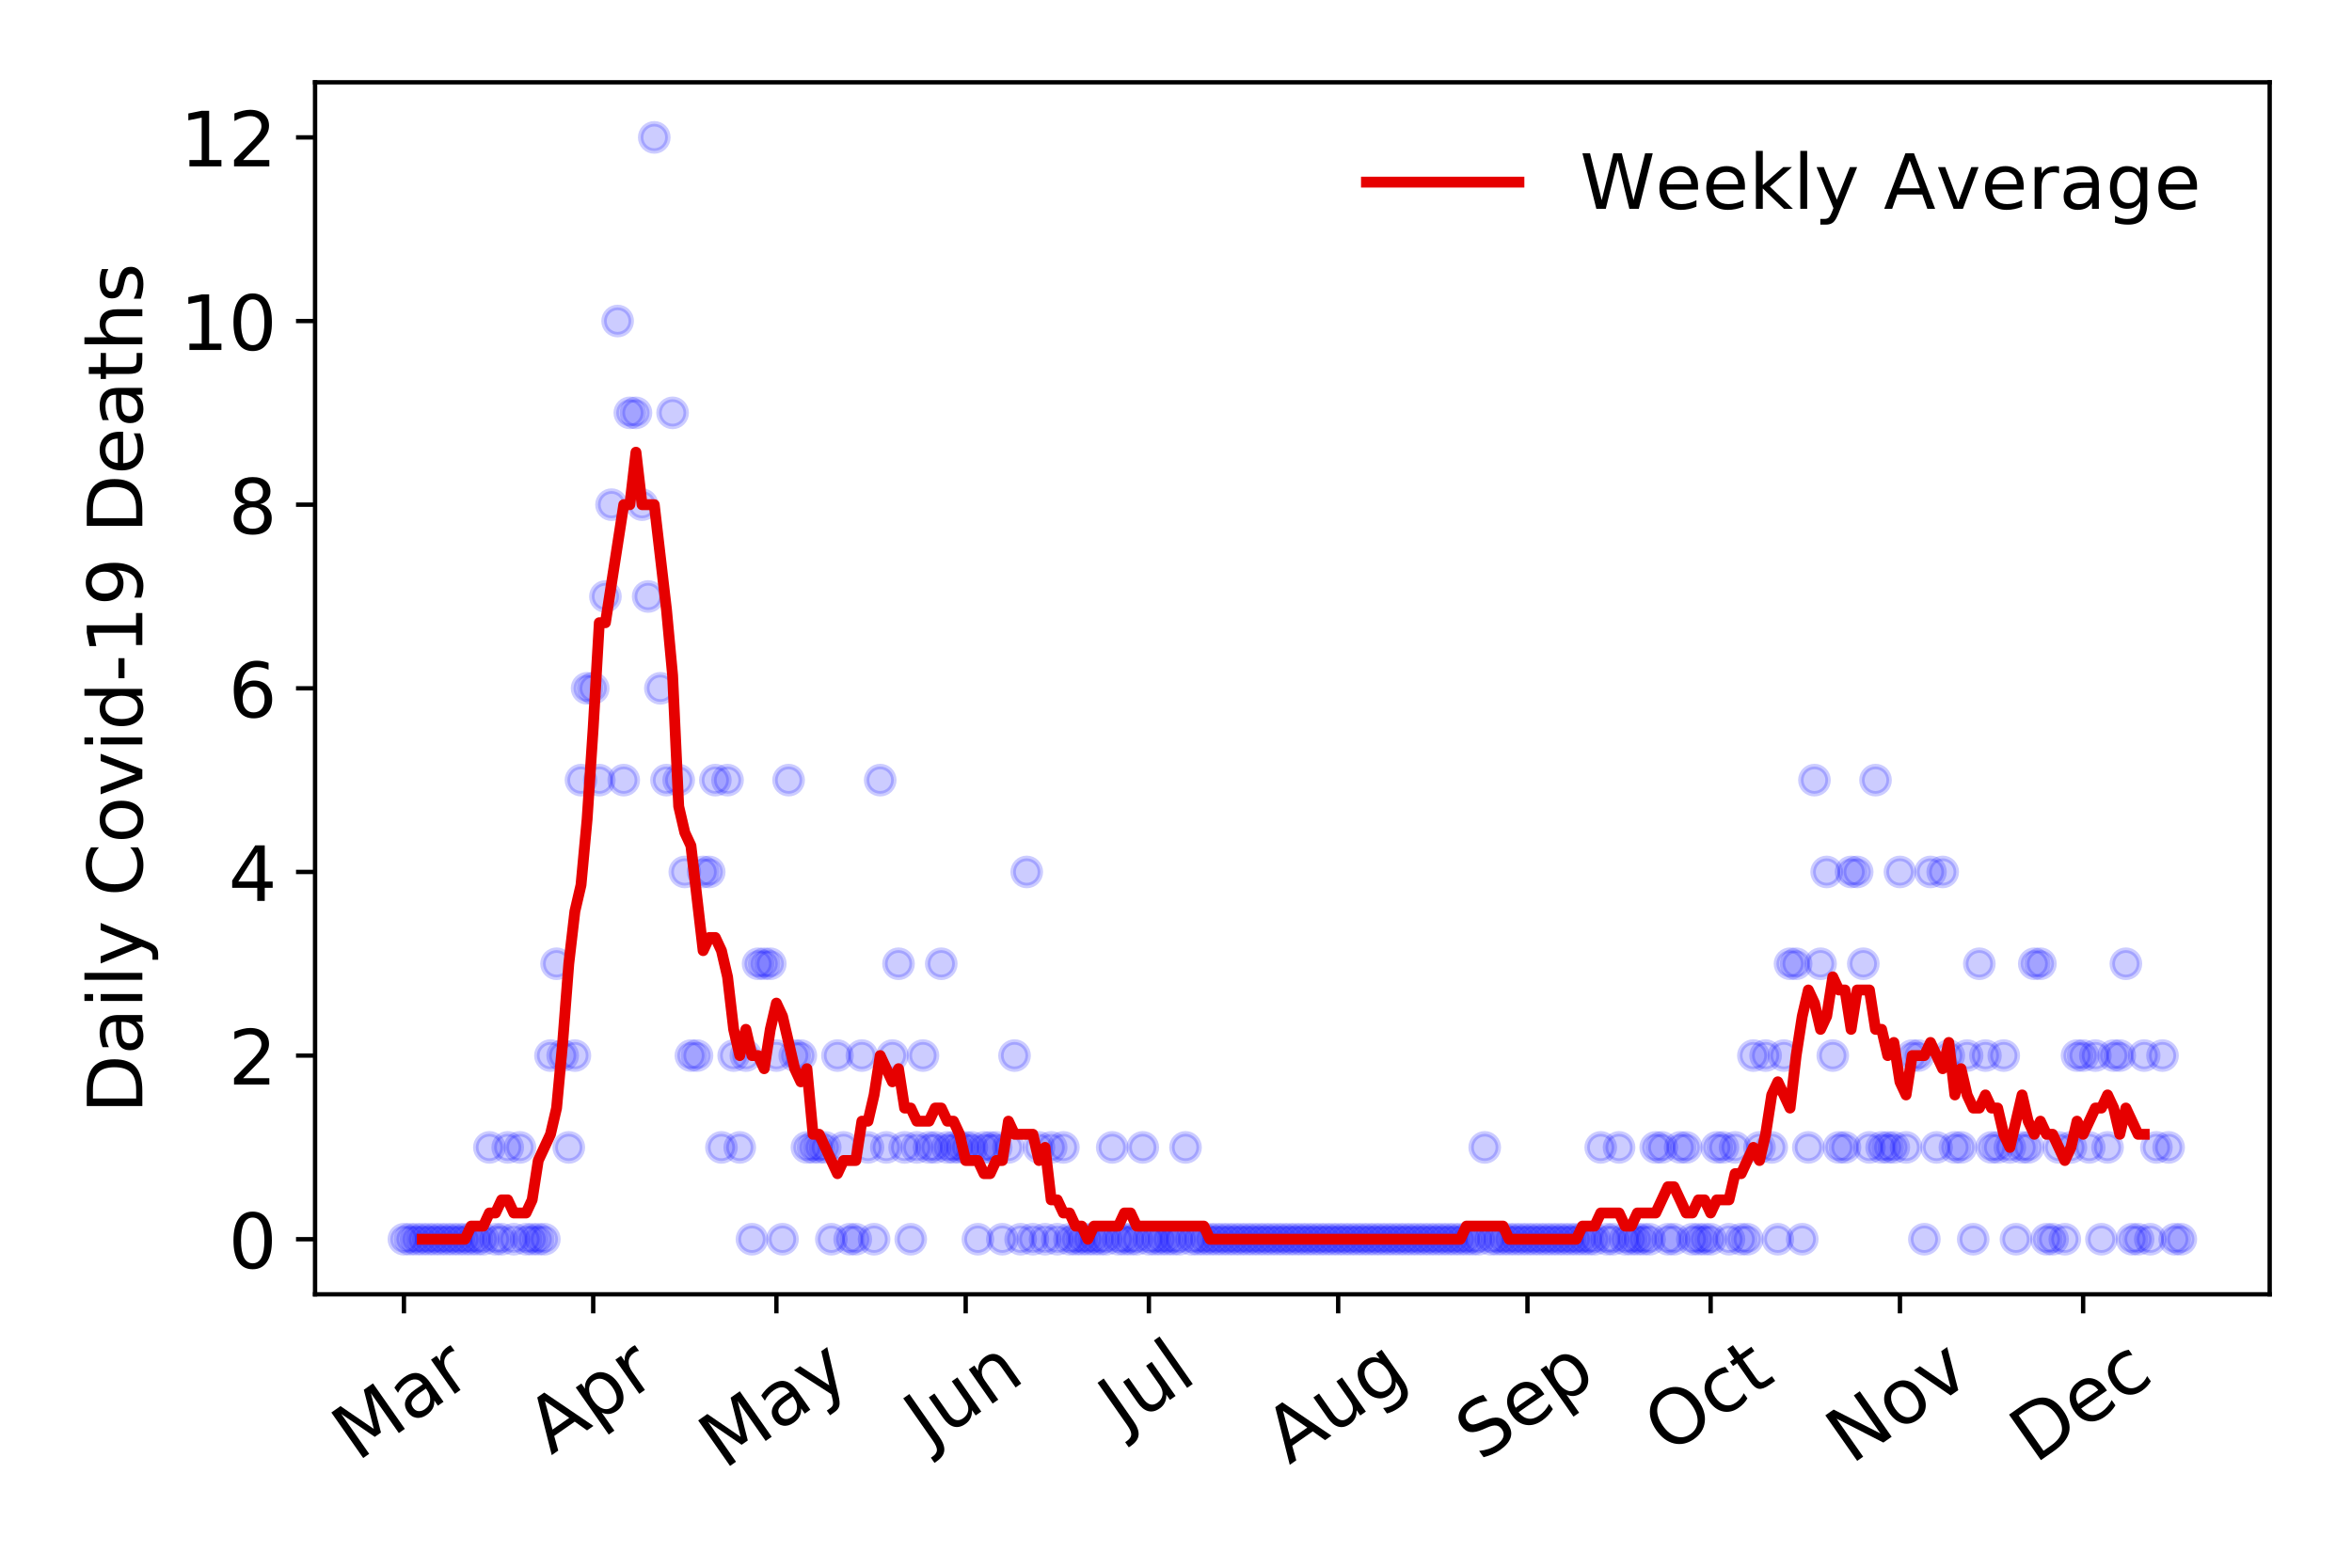<?xml version="1.0" encoding="utf-8" standalone="no"?>
<!DOCTYPE svg PUBLIC "-//W3C//DTD SVG 1.1//EN"
  "http://www.w3.org/Graphics/SVG/1.1/DTD/svg11.dtd">
<!-- Created with matplotlib (https://matplotlib.org/) -->
<svg height="288pt" version="1.1" viewBox="0 0 432 288" width="432pt" xmlns="http://www.w3.org/2000/svg" xmlns:xlink="http://www.w3.org/1999/xlink">
 <defs>
  <style type="text/css">
*{stroke-linecap:butt;stroke-linejoin:round;}
  </style>
 </defs>
 <g id="figure_1">
  <g id="patch_1">
   <path d="M 0 288 
L 432 288 
L 432 0 
L 0 0 
z
" style="fill:#ffffff;"/>
  </g>
  <g id="axes_1">
   <g id="patch_2">
    <path d="M 57.87 237.778 
L 416.88 237.778 
L 416.88 15.12 
L 57.87 15.12 
z
" style="fill:#ffffff;"/>
   </g>
   <g id="matplotlib.axis_1">
    <g id="xtick_1">
     <g id="line2d_1">
      <defs>
       <path d="M 0 0 
L 0 3.5 
" id="m2a08b6b0bb" style="stroke:#000000;stroke-width:0.8;"/>
      </defs>
      <g>
       <use style="stroke:#000000;stroke-width:0.8;" x="74.189" xlink:href="#m2a08b6b0bb" y="237.778"/>
      </g>
     </g>
     <g id="text_1">
      <!-- Mar -->
      <defs>
       <path d="M 9.812 72.906 
L 24.516 72.906 
L 43.109 23.297 
L 61.812 72.906 
L 76.516 72.906 
L 76.516 0 
L 66.891 0 
L 66.891 64.016 
L 48.094 14.016 
L 38.188 14.016 
L 19.391 64.016 
L 19.391 0 
L 9.812 0 
z
" id="DejaVuSans-77"/>
       <path d="M 34.281 27.484 
Q 23.391 27.484 19.188 25 
Q 14.984 22.516 14.984 16.5 
Q 14.984 11.719 18.141 8.906 
Q 21.297 6.109 26.703 6.109 
Q 34.188 6.109 38.703 11.406 
Q 43.219 16.703 43.219 25.484 
L 43.219 27.484 
z
M 52.203 31.203 
L 52.203 0 
L 43.219 0 
L 43.219 8.297 
Q 40.141 3.328 35.547 0.953 
Q 30.953 -1.422 24.312 -1.422 
Q 15.922 -1.422 10.953 3.297 
Q 6 8.016 6 15.922 
Q 6 25.141 12.172 29.828 
Q 18.359 34.516 30.609 34.516 
L 43.219 34.516 
L 43.219 35.406 
Q 43.219 41.609 39.141 45 
Q 35.062 48.391 27.688 48.391 
Q 23 48.391 18.547 47.266 
Q 14.109 46.141 10.016 43.891 
L 10.016 52.203 
Q 14.938 54.109 19.578 55.047 
Q 24.219 56 28.609 56 
Q 40.484 56 46.344 49.844 
Q 52.203 43.703 52.203 31.203 
z
" id="DejaVuSans-97"/>
       <path d="M 41.109 46.297 
Q 39.594 47.172 37.812 47.578 
Q 36.031 48 33.891 48 
Q 26.266 48 22.188 43.047 
Q 18.109 38.094 18.109 28.812 
L 18.109 0 
L 9.078 0 
L 9.078 54.688 
L 18.109 54.688 
L 18.109 46.188 
Q 20.953 51.172 25.484 53.578 
Q 30.031 56 36.531 56 
Q 37.453 56 38.578 55.875 
Q 39.703 55.766 41.062 55.516 
z
" id="DejaVuSans-114"/>
      </defs>
      <g transform="translate(65.586 268.643)rotate(-35)scale(0.14 -0.14)">
       <use xlink:href="#DejaVuSans-77"/>
       <use x="86.279" xlink:href="#DejaVuSans-97"/>
       <use x="147.559" xlink:href="#DejaVuSans-114"/>
      </g>
     </g>
    </g>
    <g id="xtick_2">
     <g id="line2d_2">
      <g>
       <use style="stroke:#000000;stroke-width:0.8;" x="108.957" xlink:href="#m2a08b6b0bb" y="237.778"/>
      </g>
     </g>
     <g id="text_2">
      <!-- Apr -->
      <defs>
       <path d="M 34.188 63.188 
L 20.797 26.906 
L 47.609 26.906 
z
M 28.609 72.906 
L 39.797 72.906 
L 67.578 0 
L 57.328 0 
L 50.688 18.703 
L 17.828 18.703 
L 11.188 0 
L 0.781 0 
z
" id="DejaVuSans-65"/>
       <path d="M 18.109 8.203 
L 18.109 -20.797 
L 9.078 -20.797 
L 9.078 54.688 
L 18.109 54.688 
L 18.109 46.391 
Q 20.953 51.266 25.266 53.625 
Q 29.594 56 35.594 56 
Q 45.562 56 51.781 48.094 
Q 58.016 40.188 58.016 27.297 
Q 58.016 14.406 51.781 6.484 
Q 45.562 -1.422 35.594 -1.422 
Q 29.594 -1.422 25.266 0.953 
Q 20.953 3.328 18.109 8.203 
z
M 48.688 27.297 
Q 48.688 37.203 44.609 42.844 
Q 40.531 48.484 33.406 48.484 
Q 26.266 48.484 22.188 42.844 
Q 18.109 37.203 18.109 27.297 
Q 18.109 17.391 22.188 11.75 
Q 26.266 6.109 33.406 6.109 
Q 40.531 6.109 44.609 11.75 
Q 48.688 17.391 48.688 27.297 
z
" id="DejaVuSans-112"/>
      </defs>
      <g transform="translate(101.253 267.384)rotate(-35)scale(0.14 -0.14)">
       <use xlink:href="#DejaVuSans-65"/>
       <use x="68.408" xlink:href="#DejaVuSans-112"/>
       <use x="131.885" xlink:href="#DejaVuSans-114"/>
      </g>
     </g>
    </g>
    <g id="xtick_3">
     <g id="line2d_3">
      <g>
       <use style="stroke:#000000;stroke-width:0.8;" x="142.604" xlink:href="#m2a08b6b0bb" y="237.778"/>
      </g>
     </g>
     <g id="text_3">
      <!-- May -->
      <defs>
       <path d="M 32.172 -5.078 
Q 28.375 -14.844 24.75 -17.812 
Q 21.141 -20.797 15.094 -20.797 
L 7.906 -20.797 
L 7.906 -13.281 
L 13.188 -13.281 
Q 16.891 -13.281 18.938 -11.516 
Q 21 -9.766 23.484 -3.219 
L 25.094 0.875 
L 2.984 54.688 
L 12.5 54.688 
L 29.594 11.922 
L 46.688 54.688 
L 56.203 54.688 
z
" id="DejaVuSans-121"/>
      </defs>
      <g transform="translate(132.964 270.094)rotate(-35)scale(0.14 -0.14)">
       <use xlink:href="#DejaVuSans-77"/>
       <use x="86.279" xlink:href="#DejaVuSans-97"/>
       <use x="147.559" xlink:href="#DejaVuSans-121"/>
      </g>
     </g>
    </g>
    <g id="xtick_4">
     <g id="line2d_4">
      <g>
       <use style="stroke:#000000;stroke-width:0.8;" x="177.372" xlink:href="#m2a08b6b0bb" y="237.778"/>
      </g>
     </g>
     <g id="text_4">
      <!-- Jun -->
      <defs>
       <path d="M 9.812 72.906 
L 19.672 72.906 
L 19.672 5.078 
Q 19.672 -8.109 14.672 -14.062 
Q 9.672 -20.016 -1.422 -20.016 
L -5.172 -20.016 
L -5.172 -11.719 
L -2.094 -11.719 
Q 4.438 -11.719 7.125 -8.047 
Q 9.812 -4.391 9.812 5.078 
z
" id="DejaVuSans-74"/>
       <path d="M 8.5 21.578 
L 8.5 54.688 
L 17.484 54.688 
L 17.484 21.922 
Q 17.484 14.156 20.5 10.266 
Q 23.531 6.391 29.594 6.391 
Q 36.859 6.391 41.078 11.031 
Q 45.312 15.672 45.312 23.688 
L 45.312 54.688 
L 54.297 54.688 
L 54.297 0 
L 45.312 0 
L 45.312 8.406 
Q 42.047 3.422 37.719 1 
Q 33.406 -1.422 27.688 -1.422 
Q 18.266 -1.422 13.375 4.438 
Q 8.5 10.297 8.5 21.578 
z
M 31.109 56 
z
" id="DejaVuSans-117"/>
       <path d="M 54.891 33.016 
L 54.891 0 
L 45.906 0 
L 45.906 32.719 
Q 45.906 40.484 42.875 44.328 
Q 39.844 48.188 33.797 48.188 
Q 26.516 48.188 22.312 43.547 
Q 18.109 38.922 18.109 30.906 
L 18.109 0 
L 9.078 0 
L 9.078 54.688 
L 18.109 54.688 
L 18.109 46.188 
Q 21.344 51.125 25.703 53.562 
Q 30.078 56 35.797 56 
Q 45.219 56 50.047 50.172 
Q 54.891 44.344 54.891 33.016 
z
" id="DejaVuSans-110"/>
      </defs>
      <g transform="translate(170.628 266.039)rotate(-35)scale(0.14 -0.14)">
       <use xlink:href="#DejaVuSans-74"/>
       <use x="29.492" xlink:href="#DejaVuSans-117"/>
       <use x="92.871" xlink:href="#DejaVuSans-110"/>
      </g>
     </g>
    </g>
    <g id="xtick_5">
     <g id="line2d_5">
      <g>
       <use style="stroke:#000000;stroke-width:0.8;" x="211.018" xlink:href="#m2a08b6b0bb" y="237.778"/>
      </g>
     </g>
     <g id="text_5">
      <!-- Jul -->
      <defs>
       <path d="M 9.422 75.984 
L 18.406 75.984 
L 18.406 0 
L 9.422 0 
z
" id="DejaVuSans-108"/>
      </defs>
      <g transform="translate(206.316 263.181)rotate(-35)scale(0.14 -0.14)">
       <use xlink:href="#DejaVuSans-74"/>
       <use x="29.492" xlink:href="#DejaVuSans-117"/>
       <use x="92.871" xlink:href="#DejaVuSans-108"/>
      </g>
     </g>
    </g>
    <g id="xtick_6">
     <g id="line2d_6">
      <g>
       <use style="stroke:#000000;stroke-width:0.8;" x="245.787" xlink:href="#m2a08b6b0bb" y="237.778"/>
      </g>
     </g>
     <g id="text_6">
      <!-- Aug -->
      <defs>
       <path d="M 45.406 27.984 
Q 45.406 37.75 41.375 43.109 
Q 37.359 48.484 30.078 48.484 
Q 22.859 48.484 18.828 43.109 
Q 14.797 37.75 14.797 27.984 
Q 14.797 18.266 18.828 12.891 
Q 22.859 7.516 30.078 7.516 
Q 37.359 7.516 41.375 12.891 
Q 45.406 18.266 45.406 27.984 
z
M 54.391 6.781 
Q 54.391 -7.172 48.188 -13.984 
Q 42 -20.797 29.203 -20.797 
Q 24.469 -20.797 20.266 -20.094 
Q 16.062 -19.391 12.109 -17.922 
L 12.109 -9.188 
Q 16.062 -11.328 19.922 -12.344 
Q 23.781 -13.375 27.781 -13.375 
Q 36.625 -13.375 41.016 -8.766 
Q 45.406 -4.156 45.406 5.172 
L 45.406 9.625 
Q 42.625 4.781 38.281 2.391 
Q 33.938 0 27.875 0 
Q 17.828 0 11.672 7.656 
Q 5.516 15.328 5.516 27.984 
Q 5.516 40.672 11.672 48.328 
Q 17.828 56 27.875 56 
Q 33.938 56 38.281 53.609 
Q 42.625 51.219 45.406 46.391 
L 45.406 54.688 
L 54.391 54.688 
z
" id="DejaVuSans-103"/>
      </defs>
      <g transform="translate(236.806 269.172)rotate(-35)scale(0.14 -0.14)">
       <use xlink:href="#DejaVuSans-65"/>
       <use x="68.408" xlink:href="#DejaVuSans-117"/>
       <use x="131.787" xlink:href="#DejaVuSans-103"/>
      </g>
     </g>
    </g>
    <g id="xtick_7">
     <g id="line2d_7">
      <g>
       <use style="stroke:#000000;stroke-width:0.8;" x="280.555" xlink:href="#m2a08b6b0bb" y="237.778"/>
      </g>
     </g>
     <g id="text_7">
      <!-- Sep -->
      <defs>
       <path d="M 53.516 70.516 
L 53.516 60.891 
Q 47.906 63.578 42.922 64.891 
Q 37.938 66.219 33.297 66.219 
Q 25.25 66.219 20.875 63.094 
Q 16.5 59.969 16.5 54.203 
Q 16.5 49.359 19.406 46.891 
Q 22.312 44.438 30.422 42.922 
L 36.375 41.703 
Q 47.406 39.594 52.656 34.297 
Q 57.906 29 57.906 20.125 
Q 57.906 9.516 50.797 4.047 
Q 43.703 -1.422 29.984 -1.422 
Q 24.812 -1.422 18.969 -0.25 
Q 13.141 0.922 6.891 3.219 
L 6.891 13.375 
Q 12.891 10.016 18.656 8.297 
Q 24.422 6.594 29.984 6.594 
Q 38.422 6.594 43.016 9.906 
Q 47.609 13.234 47.609 19.391 
Q 47.609 24.75 44.312 27.781 
Q 41.016 30.812 33.5 32.328 
L 27.484 33.5 
Q 16.453 35.688 11.516 40.375 
Q 6.594 45.062 6.594 53.422 
Q 6.594 63.094 13.406 68.656 
Q 20.219 74.219 32.172 74.219 
Q 37.312 74.219 42.625 73.281 
Q 47.953 72.359 53.516 70.516 
z
" id="DejaVuSans-83"/>
       <path d="M 56.203 29.594 
L 56.203 25.203 
L 14.891 25.203 
Q 15.484 15.922 20.484 11.062 
Q 25.484 6.203 34.422 6.203 
Q 39.594 6.203 44.453 7.469 
Q 49.312 8.734 54.109 11.281 
L 54.109 2.781 
Q 49.266 0.734 44.188 -0.344 
Q 39.109 -1.422 33.891 -1.422 
Q 20.797 -1.422 13.156 6.188 
Q 5.516 13.812 5.516 26.812 
Q 5.516 40.234 12.766 48.109 
Q 20.016 56 32.328 56 
Q 43.359 56 49.781 48.891 
Q 56.203 41.797 56.203 29.594 
z
M 47.219 32.234 
Q 47.125 39.594 43.094 43.984 
Q 39.062 48.391 32.422 48.391 
Q 24.906 48.391 20.391 44.141 
Q 15.875 39.891 15.188 32.172 
z
" id="DejaVuSans-101"/>
      </defs>
      <g transform="translate(271.962 268.629)rotate(-35)scale(0.14 -0.14)">
       <use xlink:href="#DejaVuSans-83"/>
       <use x="63.477" xlink:href="#DejaVuSans-101"/>
       <use x="125" xlink:href="#DejaVuSans-112"/>
      </g>
     </g>
    </g>
    <g id="xtick_8">
     <g id="line2d_8">
      <g>
       <use style="stroke:#000000;stroke-width:0.8;" x="314.202" xlink:href="#m2a08b6b0bb" y="237.778"/>
      </g>
     </g>
     <g id="text_8">
      <!-- Oct -->
      <defs>
       <path d="M 39.406 66.219 
Q 28.656 66.219 22.328 58.203 
Q 16.016 50.203 16.016 36.375 
Q 16.016 22.609 22.328 14.594 
Q 28.656 6.594 39.406 6.594 
Q 50.141 6.594 56.422 14.594 
Q 62.703 22.609 62.703 36.375 
Q 62.703 50.203 56.422 58.203 
Q 50.141 66.219 39.406 66.219 
z
M 39.406 74.219 
Q 54.734 74.219 63.906 63.938 
Q 73.094 53.656 73.094 36.375 
Q 73.094 19.141 63.906 8.859 
Q 54.734 -1.422 39.406 -1.422 
Q 24.031 -1.422 14.812 8.828 
Q 5.609 19.094 5.609 36.375 
Q 5.609 53.656 14.812 63.938 
Q 24.031 74.219 39.406 74.219 
z
" id="DejaVuSans-79"/>
       <path d="M 48.781 52.594 
L 48.781 44.188 
Q 44.969 46.297 41.141 47.344 
Q 37.312 48.391 33.406 48.391 
Q 24.656 48.391 19.812 42.844 
Q 14.984 37.312 14.984 27.297 
Q 14.984 17.281 19.812 11.734 
Q 24.656 6.203 33.406 6.203 
Q 37.312 6.203 41.141 7.25 
Q 44.969 8.297 48.781 10.406 
L 48.781 2.094 
Q 45.016 0.344 40.984 -0.531 
Q 36.969 -1.422 32.422 -1.422 
Q 20.062 -1.422 12.781 6.344 
Q 5.516 14.109 5.516 27.297 
Q 5.516 40.672 12.859 48.328 
Q 20.219 56 33.016 56 
Q 37.156 56 41.109 55.141 
Q 45.062 54.297 48.781 52.594 
z
" id="DejaVuSans-99"/>
       <path d="M 18.312 70.219 
L 18.312 54.688 
L 36.812 54.688 
L 36.812 47.703 
L 18.312 47.703 
L 18.312 18.016 
Q 18.312 11.328 20.141 9.422 
Q 21.969 7.516 27.594 7.516 
L 36.812 7.516 
L 36.812 0 
L 27.594 0 
Q 17.188 0 13.234 3.875 
Q 9.281 7.766 9.281 18.016 
L 9.281 47.703 
L 2.688 47.703 
L 2.688 54.688 
L 9.281 54.688 
L 9.281 70.219 
z
" id="DejaVuSans-116"/>
      </defs>
      <g transform="translate(306.503 267.377)rotate(-35)scale(0.14 -0.14)">
       <use xlink:href="#DejaVuSans-79"/>
       <use x="78.711" xlink:href="#DejaVuSans-99"/>
       <use x="133.691" xlink:href="#DejaVuSans-116"/>
      </g>
     </g>
    </g>
    <g id="xtick_9">
     <g id="line2d_9">
      <g>
       <use style="stroke:#000000;stroke-width:0.8;" x="348.97" xlink:href="#m2a08b6b0bb" y="237.778"/>
      </g>
     </g>
     <g id="text_9">
      <!-- Nov -->
      <defs>
       <path d="M 9.812 72.906 
L 23.094 72.906 
L 55.422 11.922 
L 55.422 72.906 
L 64.984 72.906 
L 64.984 0 
L 51.703 0 
L 19.391 60.984 
L 19.391 0 
L 9.812 0 
z
" id="DejaVuSans-78"/>
       <path d="M 30.609 48.391 
Q 23.391 48.391 19.188 42.75 
Q 14.984 37.109 14.984 27.297 
Q 14.984 17.484 19.156 11.844 
Q 23.344 6.203 30.609 6.203 
Q 37.797 6.203 41.984 11.859 
Q 46.188 17.531 46.188 27.297 
Q 46.188 37.016 41.984 42.703 
Q 37.797 48.391 30.609 48.391 
z
M 30.609 56 
Q 42.328 56 49.016 48.375 
Q 55.719 40.766 55.719 27.297 
Q 55.719 13.875 49.016 6.219 
Q 42.328 -1.422 30.609 -1.422 
Q 18.844 -1.422 12.172 6.219 
Q 5.516 13.875 5.516 27.297 
Q 5.516 40.766 12.172 48.375 
Q 18.844 56 30.609 56 
z
" id="DejaVuSans-111"/>
       <path d="M 2.984 54.688 
L 12.5 54.688 
L 29.594 8.797 
L 46.688 54.688 
L 56.203 54.688 
L 35.688 0 
L 23.484 0 
z
" id="DejaVuSans-118"/>
      </defs>
      <g transform="translate(339.993 269.166)rotate(-35)scale(0.14 -0.14)">
       <use xlink:href="#DejaVuSans-78"/>
       <use x="74.805" xlink:href="#DejaVuSans-111"/>
       <use x="135.986" xlink:href="#DejaVuSans-118"/>
      </g>
     </g>
    </g>
    <g id="xtick_10">
     <g id="line2d_10">
      <g>
       <use style="stroke:#000000;stroke-width:0.8;" x="382.616" xlink:href="#m2a08b6b0bb" y="237.778"/>
      </g>
     </g>
     <g id="text_10">
      <!-- Dec -->
      <defs>
       <path d="M 19.672 64.797 
L 19.672 8.109 
L 31.594 8.109 
Q 46.688 8.109 53.688 14.938 
Q 60.688 21.781 60.688 36.531 
Q 60.688 51.172 53.688 57.984 
Q 46.688 64.797 31.594 64.797 
z
M 9.812 72.906 
L 30.078 72.906 
Q 51.266 72.906 61.172 64.094 
Q 71.094 55.281 71.094 36.531 
Q 71.094 17.672 61.125 8.828 
Q 51.172 0 30.078 0 
L 9.812 0 
z
" id="DejaVuSans-68"/>
      </defs>
      <g transform="translate(373.736 269.032)rotate(-35)scale(0.14 -0.14)">
       <use xlink:href="#DejaVuSans-68"/>
       <use x="77.002" xlink:href="#DejaVuSans-101"/>
       <use x="138.525" xlink:href="#DejaVuSans-99"/>
      </g>
     </g>
    </g>
   </g>
   <g id="matplotlib.axis_2">
    <g id="ytick_1">
     <g id="line2d_11">
      <defs>
       <path d="M 0 0 
L -3.5 0 
" id="me02a633cef" style="stroke:#000000;stroke-width:0.8;"/>
      </defs>
      <g>
       <use style="stroke:#000000;stroke-width:0.8;" x="57.87" xlink:href="#me02a633cef" y="227.657"/>
      </g>
     </g>
     <g id="text_11">
      <!-- 0 -->
      <defs>
       <path d="M 31.781 66.406 
Q 24.172 66.406 20.328 58.906 
Q 16.5 51.422 16.5 36.375 
Q 16.5 21.391 20.328 13.891 
Q 24.172 6.391 31.781 6.391 
Q 39.453 6.391 43.281 13.891 
Q 47.125 21.391 47.125 36.375 
Q 47.125 51.422 43.281 58.906 
Q 39.453 66.406 31.781 66.406 
z
M 31.781 74.219 
Q 44.047 74.219 50.516 64.516 
Q 56.984 54.828 56.984 36.375 
Q 56.984 17.969 50.516 8.266 
Q 44.047 -1.422 31.781 -1.422 
Q 19.531 -1.422 13.062 8.266 
Q 6.594 17.969 6.594 36.375 
Q 6.594 54.828 13.062 64.516 
Q 19.531 74.219 31.781 74.219 
z
" id="DejaVuSans-48"/>
      </defs>
      <g transform="translate(41.962 232.976)scale(0.14 -0.14)">
       <use xlink:href="#DejaVuSans-48"/>
      </g>
     </g>
    </g>
    <g id="ytick_2">
     <g id="line2d_12">
      <g>
       <use style="stroke:#000000;stroke-width:0.8;" x="57.87" xlink:href="#me02a633cef" y="193.921"/>
      </g>
     </g>
     <g id="text_12">
      <!-- 2 -->
      <defs>
       <path d="M 19.188 8.297 
L 53.609 8.297 
L 53.609 0 
L 7.328 0 
L 7.328 8.297 
Q 12.938 14.109 22.625 23.891 
Q 32.328 33.688 34.812 36.531 
Q 39.547 41.844 41.422 45.531 
Q 43.312 49.219 43.312 52.781 
Q 43.312 58.594 39.234 62.25 
Q 35.156 65.922 28.609 65.922 
Q 23.969 65.922 18.812 64.312 
Q 13.672 62.703 7.812 59.422 
L 7.812 69.391 
Q 13.766 71.781 18.938 73 
Q 24.125 74.219 28.422 74.219 
Q 39.75 74.219 46.484 68.547 
Q 53.219 62.891 53.219 53.422 
Q 53.219 48.922 51.531 44.891 
Q 49.859 40.875 45.406 35.406 
Q 44.188 33.984 37.641 27.219 
Q 31.109 20.453 19.188 8.297 
z
" id="DejaVuSans-50"/>
      </defs>
      <g transform="translate(41.962 199.24)scale(0.14 -0.14)">
       <use xlink:href="#DejaVuSans-50"/>
      </g>
     </g>
    </g>
    <g id="ytick_3">
     <g id="line2d_13">
      <g>
       <use style="stroke:#000000;stroke-width:0.8;" x="57.87" xlink:href="#me02a633cef" y="160.185"/>
      </g>
     </g>
     <g id="text_13">
      <!-- 4 -->
      <defs>
       <path d="M 37.797 64.312 
L 12.891 25.391 
L 37.797 25.391 
z
M 35.203 72.906 
L 47.609 72.906 
L 47.609 25.391 
L 58.016 25.391 
L 58.016 17.188 
L 47.609 17.188 
L 47.609 0 
L 37.797 0 
L 37.797 17.188 
L 4.891 17.188 
L 4.891 26.703 
z
" id="DejaVuSans-52"/>
      </defs>
      <g transform="translate(41.962 165.504)scale(0.14 -0.14)">
       <use xlink:href="#DejaVuSans-52"/>
      </g>
     </g>
    </g>
    <g id="ytick_4">
     <g id="line2d_14">
      <g>
       <use style="stroke:#000000;stroke-width:0.8;" x="57.87" xlink:href="#me02a633cef" y="126.449"/>
      </g>
     </g>
     <g id="text_14">
      <!-- 6 -->
      <defs>
       <path d="M 33.016 40.375 
Q 26.375 40.375 22.484 35.828 
Q 18.609 31.297 18.609 23.391 
Q 18.609 15.531 22.484 10.953 
Q 26.375 6.391 33.016 6.391 
Q 39.656 6.391 43.531 10.953 
Q 47.406 15.531 47.406 23.391 
Q 47.406 31.297 43.531 35.828 
Q 39.656 40.375 33.016 40.375 
z
M 52.594 71.297 
L 52.594 62.312 
Q 48.875 64.062 45.094 64.984 
Q 41.312 65.922 37.594 65.922 
Q 27.828 65.922 22.672 59.328 
Q 17.531 52.734 16.797 39.406 
Q 19.672 43.656 24.016 45.922 
Q 28.375 48.188 33.594 48.188 
Q 44.578 48.188 50.953 41.516 
Q 57.328 34.859 57.328 23.391 
Q 57.328 12.156 50.688 5.359 
Q 44.047 -1.422 33.016 -1.422 
Q 20.359 -1.422 13.672 8.266 
Q 6.984 17.969 6.984 36.375 
Q 6.984 53.656 15.188 63.938 
Q 23.391 74.219 37.203 74.219 
Q 40.922 74.219 44.703 73.484 
Q 48.484 72.75 52.594 71.297 
z
" id="DejaVuSans-54"/>
      </defs>
      <g transform="translate(41.962 131.768)scale(0.14 -0.14)">
       <use xlink:href="#DejaVuSans-54"/>
      </g>
     </g>
    </g>
    <g id="ytick_5">
     <g id="line2d_15">
      <g>
       <use style="stroke:#000000;stroke-width:0.8;" x="57.87" xlink:href="#me02a633cef" y="92.713"/>
      </g>
     </g>
     <g id="text_15">
      <!-- 8 -->
      <defs>
       <path d="M 31.781 34.625 
Q 24.75 34.625 20.719 30.859 
Q 16.703 27.094 16.703 20.516 
Q 16.703 13.922 20.719 10.156 
Q 24.75 6.391 31.781 6.391 
Q 38.812 6.391 42.859 10.172 
Q 46.922 13.969 46.922 20.516 
Q 46.922 27.094 42.891 30.859 
Q 38.875 34.625 31.781 34.625 
z
M 21.922 38.812 
Q 15.578 40.375 12.031 44.719 
Q 8.5 49.078 8.5 55.328 
Q 8.5 64.062 14.719 69.141 
Q 20.953 74.219 31.781 74.219 
Q 42.672 74.219 48.875 69.141 
Q 55.078 64.062 55.078 55.328 
Q 55.078 49.078 51.531 44.719 
Q 48 40.375 41.703 38.812 
Q 48.828 37.156 52.797 32.312 
Q 56.781 27.484 56.781 20.516 
Q 56.781 9.906 50.312 4.234 
Q 43.844 -1.422 31.781 -1.422 
Q 19.734 -1.422 13.25 4.234 
Q 6.781 9.906 6.781 20.516 
Q 6.781 27.484 10.781 32.312 
Q 14.797 37.156 21.922 38.812 
z
M 18.312 54.391 
Q 18.312 48.734 21.844 45.562 
Q 25.391 42.391 31.781 42.391 
Q 38.141 42.391 41.719 45.562 
Q 45.312 48.734 45.312 54.391 
Q 45.312 60.062 41.719 63.234 
Q 38.141 66.406 31.781 66.406 
Q 25.391 66.406 21.844 63.234 
Q 18.312 60.062 18.312 54.391 
z
" id="DejaVuSans-56"/>
      </defs>
      <g transform="translate(41.962 98.032)scale(0.14 -0.14)">
       <use xlink:href="#DejaVuSans-56"/>
      </g>
     </g>
    </g>
    <g id="ytick_6">
     <g id="line2d_16">
      <g>
       <use style="stroke:#000000;stroke-width:0.8;" x="57.87" xlink:href="#me02a633cef" y="58.977"/>
      </g>
     </g>
     <g id="text_16">
      <!-- 10 -->
      <defs>
       <path d="M 12.406 8.297 
L 28.516 8.297 
L 28.516 63.922 
L 10.984 60.406 
L 10.984 69.391 
L 28.422 72.906 
L 38.281 72.906 
L 38.281 8.297 
L 54.391 8.297 
L 54.391 0 
L 12.406 0 
z
" id="DejaVuSans-49"/>
      </defs>
      <g transform="translate(33.055 64.296)scale(0.14 -0.14)">
       <use xlink:href="#DejaVuSans-49"/>
       <use x="63.623" xlink:href="#DejaVuSans-48"/>
      </g>
     </g>
    </g>
    <g id="ytick_7">
     <g id="line2d_17">
      <g>
       <use style="stroke:#000000;stroke-width:0.8;" x="57.87" xlink:href="#me02a633cef" y="25.241"/>
      </g>
     </g>
     <g id="text_17">
      <!-- 12 -->
      <g transform="translate(33.055 30.56)scale(0.14 -0.14)">
       <use xlink:href="#DejaVuSans-49"/>
       <use x="63.623" xlink:href="#DejaVuSans-50"/>
      </g>
     </g>
    </g>
    <g id="text_18">
     <!-- Daily Covid-19 Deaths -->
     <defs>
      <path d="M 9.422 54.688 
L 18.406 54.688 
L 18.406 0 
L 9.422 0 
z
M 9.422 75.984 
L 18.406 75.984 
L 18.406 64.594 
L 9.422 64.594 
z
" id="DejaVuSans-105"/>
      <path id="DejaVuSans-32"/>
      <path d="M 64.406 67.281 
L 64.406 56.891 
Q 59.422 61.531 53.781 63.812 
Q 48.141 66.109 41.797 66.109 
Q 29.297 66.109 22.656 58.469 
Q 16.016 50.828 16.016 36.375 
Q 16.016 21.969 22.656 14.328 
Q 29.297 6.688 41.797 6.688 
Q 48.141 6.688 53.781 8.984 
Q 59.422 11.281 64.406 15.922 
L 64.406 5.609 
Q 59.234 2.094 53.438 0.328 
Q 47.656 -1.422 41.219 -1.422 
Q 24.656 -1.422 15.125 8.703 
Q 5.609 18.844 5.609 36.375 
Q 5.609 53.953 15.125 64.078 
Q 24.656 74.219 41.219 74.219 
Q 47.75 74.219 53.531 72.484 
Q 59.328 70.75 64.406 67.281 
z
" id="DejaVuSans-67"/>
      <path d="M 45.406 46.391 
L 45.406 75.984 
L 54.391 75.984 
L 54.391 0 
L 45.406 0 
L 45.406 8.203 
Q 42.578 3.328 38.25 0.953 
Q 33.938 -1.422 27.875 -1.422 
Q 17.969 -1.422 11.734 6.484 
Q 5.516 14.406 5.516 27.297 
Q 5.516 40.188 11.734 48.094 
Q 17.969 56 27.875 56 
Q 33.938 56 38.25 53.625 
Q 42.578 51.266 45.406 46.391 
z
M 14.797 27.297 
Q 14.797 17.391 18.875 11.75 
Q 22.953 6.109 30.078 6.109 
Q 37.203 6.109 41.297 11.75 
Q 45.406 17.391 45.406 27.297 
Q 45.406 37.203 41.297 42.844 
Q 37.203 48.484 30.078 48.484 
Q 22.953 48.484 18.875 42.844 
Q 14.797 37.203 14.797 27.297 
z
" id="DejaVuSans-100"/>
      <path d="M 4.891 31.391 
L 31.203 31.391 
L 31.203 23.391 
L 4.891 23.391 
z
" id="DejaVuSans-45"/>
      <path d="M 10.984 1.516 
L 10.984 10.5 
Q 14.703 8.734 18.5 7.812 
Q 22.312 6.891 25.984 6.891 
Q 35.75 6.891 40.891 13.453 
Q 46.047 20.016 46.781 33.406 
Q 43.953 29.203 39.594 26.953 
Q 35.25 24.703 29.984 24.703 
Q 19.047 24.703 12.672 31.312 
Q 6.297 37.938 6.297 49.422 
Q 6.297 60.641 12.938 67.422 
Q 19.578 74.219 30.609 74.219 
Q 43.266 74.219 49.922 64.516 
Q 56.594 54.828 56.594 36.375 
Q 56.594 19.141 48.406 8.859 
Q 40.234 -1.422 26.422 -1.422 
Q 22.703 -1.422 18.891 -0.688 
Q 15.094 0.047 10.984 1.516 
z
M 30.609 32.422 
Q 37.25 32.422 41.125 36.953 
Q 45.016 41.5 45.016 49.422 
Q 45.016 57.281 41.125 61.844 
Q 37.25 66.406 30.609 66.406 
Q 23.969 66.406 20.094 61.844 
Q 16.219 57.281 16.219 49.422 
Q 16.219 41.5 20.094 36.953 
Q 23.969 32.422 30.609 32.422 
z
" id="DejaVuSans-57"/>
      <path d="M 54.891 33.016 
L 54.891 0 
L 45.906 0 
L 45.906 32.719 
Q 45.906 40.484 42.875 44.328 
Q 39.844 48.188 33.797 48.188 
Q 26.516 48.188 22.312 43.547 
Q 18.109 38.922 18.109 30.906 
L 18.109 0 
L 9.078 0 
L 9.078 75.984 
L 18.109 75.984 
L 18.109 46.188 
Q 21.344 51.125 25.703 53.562 
Q 30.078 56 35.797 56 
Q 45.219 56 50.047 50.172 
Q 54.891 44.344 54.891 33.016 
z
" id="DejaVuSans-104"/>
      <path d="M 44.281 53.078 
L 44.281 44.578 
Q 40.484 46.531 36.375 47.5 
Q 32.281 48.484 27.875 48.484 
Q 21.188 48.484 17.844 46.438 
Q 14.5 44.391 14.5 40.281 
Q 14.5 37.156 16.891 35.375 
Q 19.281 33.594 26.516 31.984 
L 29.594 31.297 
Q 39.156 29.25 43.188 25.516 
Q 47.219 21.781 47.219 15.094 
Q 47.219 7.469 41.188 3.016 
Q 35.156 -1.422 24.609 -1.422 
Q 20.219 -1.422 15.453 -0.562 
Q 10.688 0.297 5.422 2 
L 5.422 11.281 
Q 10.406 8.688 15.234 7.391 
Q 20.062 6.109 24.812 6.109 
Q 31.156 6.109 34.562 8.281 
Q 37.984 10.453 37.984 14.406 
Q 37.984 18.062 35.516 20.016 
Q 33.062 21.969 24.703 23.781 
L 21.578 24.516 
Q 13.234 26.266 9.516 29.906 
Q 5.812 33.547 5.812 39.891 
Q 5.812 47.609 11.281 51.797 
Q 16.75 56 26.812 56 
Q 31.781 56 36.172 55.266 
Q 40.578 54.547 44.281 53.078 
z
" id="DejaVuSans-115"/>
     </defs>
     <g transform="translate(26.143 204.56)rotate(-90)scale(0.14 -0.14)">
      <use xlink:href="#DejaVuSans-68"/>
      <use x="77.002" xlink:href="#DejaVuSans-97"/>
      <use x="138.281" xlink:href="#DejaVuSans-105"/>
      <use x="166.064" xlink:href="#DejaVuSans-108"/>
      <use x="193.848" xlink:href="#DejaVuSans-121"/>
      <use x="253.027" xlink:href="#DejaVuSans-32"/>
      <use x="284.814" xlink:href="#DejaVuSans-67"/>
      <use x="354.639" xlink:href="#DejaVuSans-111"/>
      <use x="415.82" xlink:href="#DejaVuSans-118"/>
      <use x="475" xlink:href="#DejaVuSans-105"/>
      <use x="502.783" xlink:href="#DejaVuSans-100"/>
      <use x="566.26" xlink:href="#DejaVuSans-45"/>
      <use x="602.344" xlink:href="#DejaVuSans-49"/>
      <use x="665.967" xlink:href="#DejaVuSans-57"/>
      <use x="729.59" xlink:href="#DejaVuSans-32"/>
      <use x="761.377" xlink:href="#DejaVuSans-68"/>
      <use x="838.379" xlink:href="#DejaVuSans-101"/>
      <use x="899.902" xlink:href="#DejaVuSans-97"/>
      <use x="961.182" xlink:href="#DejaVuSans-116"/>
      <use x="1000.391" xlink:href="#DejaVuSans-104"/>
      <use x="1063.77" xlink:href="#DejaVuSans-115"/>
     </g>
    </g>
   </g>
   <g id="line2d_18">
    <defs>
     <path d="M 0 2.5 
C 0.663 2.5 1.299 2.237 1.768 1.768 
C 2.237 1.299 2.5 0.663 2.5 0 
C 2.5 -0.663 2.237 -1.299 1.768 -1.768 
C 1.299 -2.237 0.663 -2.5 0 -2.5 
C -0.663 -2.5 -1.299 -2.237 -1.768 -1.768 
C -2.237 -1.299 -2.5 -0.663 -2.5 0 
C -2.5 0.663 -2.237 1.299 -1.768 1.768 
C -1.299 2.237 -0.663 2.5 0 2.5 
z
" id="m04d6975e39" style="stroke:#0000ff;stroke-opacity:0.2;"/>
    </defs>
    <g clip-path="url(#p49cd0cf46b)">
     <use style="fill:#0000ff;fill-opacity:0.2;stroke:#0000ff;stroke-opacity:0.2;" x="74.189" xlink:href="#m04d6975e39" y="227.657"/>
     <use style="fill:#0000ff;fill-opacity:0.2;stroke:#0000ff;stroke-opacity:0.2;" x="75.31" xlink:href="#m04d6975e39" y="227.657"/>
     <use style="fill:#0000ff;fill-opacity:0.2;stroke:#0000ff;stroke-opacity:0.2;" x="76.432" xlink:href="#m04d6975e39" y="227.657"/>
     <use style="fill:#0000ff;fill-opacity:0.2;stroke:#0000ff;stroke-opacity:0.2;" x="77.553" xlink:href="#m04d6975e39" y="227.657"/>
     <use style="fill:#0000ff;fill-opacity:0.2;stroke:#0000ff;stroke-opacity:0.2;" x="78.675" xlink:href="#m04d6975e39" y="227.657"/>
     <use style="fill:#0000ff;fill-opacity:0.2;stroke:#0000ff;stroke-opacity:0.2;" x="79.796" xlink:href="#m04d6975e39" y="227.657"/>
     <use style="fill:#0000ff;fill-opacity:0.2;stroke:#0000ff;stroke-opacity:0.2;" x="80.918" xlink:href="#m04d6975e39" y="227.657"/>
     <use style="fill:#0000ff;fill-opacity:0.2;stroke:#0000ff;stroke-opacity:0.2;" x="82.04" xlink:href="#m04d6975e39" y="227.657"/>
     <use style="fill:#0000ff;fill-opacity:0.2;stroke:#0000ff;stroke-opacity:0.2;" x="83.161" xlink:href="#m04d6975e39" y="227.657"/>
     <use style="fill:#0000ff;fill-opacity:0.2;stroke:#0000ff;stroke-opacity:0.2;" x="84.283" xlink:href="#m04d6975e39" y="227.657"/>
     <use style="fill:#0000ff;fill-opacity:0.2;stroke:#0000ff;stroke-opacity:0.2;" x="85.404" xlink:href="#m04d6975e39" y="227.657"/>
     <use style="fill:#0000ff;fill-opacity:0.2;stroke:#0000ff;stroke-opacity:0.2;" x="86.526" xlink:href="#m04d6975e39" y="227.657"/>
     <use style="fill:#0000ff;fill-opacity:0.2;stroke:#0000ff;stroke-opacity:0.2;" x="87.647" xlink:href="#m04d6975e39" y="227.657"/>
     <use style="fill:#0000ff;fill-opacity:0.2;stroke:#0000ff;stroke-opacity:0.2;" x="88.769" xlink:href="#m04d6975e39" y="227.657"/>
     <use style="fill:#0000ff;fill-opacity:0.2;stroke:#0000ff;stroke-opacity:0.2;" x="89.89" xlink:href="#m04d6975e39" y="210.789"/>
     <use style="fill:#0000ff;fill-opacity:0.2;stroke:#0000ff;stroke-opacity:0.2;" x="91.012" xlink:href="#m04d6975e39" y="227.657"/>
     <use style="fill:#0000ff;fill-opacity:0.2;stroke:#0000ff;stroke-opacity:0.2;" x="92.134" xlink:href="#m04d6975e39" y="227.657"/>
     <use style="fill:#0000ff;fill-opacity:0.2;stroke:#0000ff;stroke-opacity:0.2;" x="93.255" xlink:href="#m04d6975e39" y="210.789"/>
     <use style="fill:#0000ff;fill-opacity:0.2;stroke:#0000ff;stroke-opacity:0.2;" x="94.377" xlink:href="#m04d6975e39" y="227.657"/>
     <use style="fill:#0000ff;fill-opacity:0.2;stroke:#0000ff;stroke-opacity:0.2;" x="95.498" xlink:href="#m04d6975e39" y="210.789"/>
     <use style="fill:#0000ff;fill-opacity:0.2;stroke:#0000ff;stroke-opacity:0.2;" x="96.62" xlink:href="#m04d6975e39" y="227.657"/>
     <use style="fill:#0000ff;fill-opacity:0.2;stroke:#0000ff;stroke-opacity:0.2;" x="97.741" xlink:href="#m04d6975e39" y="227.657"/>
     <use style="fill:#0000ff;fill-opacity:0.2;stroke:#0000ff;stroke-opacity:0.2;" x="98.863" xlink:href="#m04d6975e39" y="227.657"/>
     <use style="fill:#0000ff;fill-opacity:0.2;stroke:#0000ff;stroke-opacity:0.2;" x="99.984" xlink:href="#m04d6975e39" y="227.657"/>
     <use style="fill:#0000ff;fill-opacity:0.2;stroke:#0000ff;stroke-opacity:0.2;" x="101.106" xlink:href="#m04d6975e39" y="193.921"/>
     <use style="fill:#0000ff;fill-opacity:0.2;stroke:#0000ff;stroke-opacity:0.2;" x="102.228" xlink:href="#m04d6975e39" y="177.053"/>
     <use style="fill:#0000ff;fill-opacity:0.2;stroke:#0000ff;stroke-opacity:0.2;" x="103.349" xlink:href="#m04d6975e39" y="193.921"/>
     <use style="fill:#0000ff;fill-opacity:0.2;stroke:#0000ff;stroke-opacity:0.2;" x="104.471" xlink:href="#m04d6975e39" y="210.789"/>
     <use style="fill:#0000ff;fill-opacity:0.2;stroke:#0000ff;stroke-opacity:0.2;" x="105.592" xlink:href="#m04d6975e39" y="193.921"/>
     <use style="fill:#0000ff;fill-opacity:0.2;stroke:#0000ff;stroke-opacity:0.2;" x="106.714" xlink:href="#m04d6975e39" y="143.317"/>
     <use style="fill:#0000ff;fill-opacity:0.2;stroke:#0000ff;stroke-opacity:0.2;" x="107.835" xlink:href="#m04d6975e39" y="126.449"/>
     <use style="fill:#0000ff;fill-opacity:0.2;stroke:#0000ff;stroke-opacity:0.2;" x="108.957" xlink:href="#m04d6975e39" y="126.449"/>
     <use style="fill:#0000ff;fill-opacity:0.2;stroke:#0000ff;stroke-opacity:0.2;" x="110.078" xlink:href="#m04d6975e39" y="143.317"/>
     <use style="fill:#0000ff;fill-opacity:0.2;stroke:#0000ff;stroke-opacity:0.2;" x="111.2" xlink:href="#m04d6975e39" y="109.581"/>
     <use style="fill:#0000ff;fill-opacity:0.2;stroke:#0000ff;stroke-opacity:0.2;" x="112.322" xlink:href="#m04d6975e39" y="92.713"/>
     <use style="fill:#0000ff;fill-opacity:0.2;stroke:#0000ff;stroke-opacity:0.2;" x="113.443" xlink:href="#m04d6975e39" y="58.977"/>
     <use style="fill:#0000ff;fill-opacity:0.2;stroke:#0000ff;stroke-opacity:0.2;" x="114.565" xlink:href="#m04d6975e39" y="143.317"/>
     <use style="fill:#0000ff;fill-opacity:0.2;stroke:#0000ff;stroke-opacity:0.2;" x="115.686" xlink:href="#m04d6975e39" y="75.845"/>
     <use style="fill:#0000ff;fill-opacity:0.2;stroke:#0000ff;stroke-opacity:0.2;" x="116.808" xlink:href="#m04d6975e39" y="75.845"/>
     <use style="fill:#0000ff;fill-opacity:0.2;stroke:#0000ff;stroke-opacity:0.2;" x="117.929" xlink:href="#m04d6975e39" y="92.713"/>
     <use style="fill:#0000ff;fill-opacity:0.2;stroke:#0000ff;stroke-opacity:0.2;" x="119.051" xlink:href="#m04d6975e39" y="109.581"/>
     <use style="fill:#0000ff;fill-opacity:0.2;stroke:#0000ff;stroke-opacity:0.2;" x="120.172" xlink:href="#m04d6975e39" y="25.241"/>
     <use style="fill:#0000ff;fill-opacity:0.2;stroke:#0000ff;stroke-opacity:0.2;" x="121.294" xlink:href="#m04d6975e39" y="126.449"/>
     <use style="fill:#0000ff;fill-opacity:0.2;stroke:#0000ff;stroke-opacity:0.2;" x="122.416" xlink:href="#m04d6975e39" y="143.317"/>
     <use style="fill:#0000ff;fill-opacity:0.2;stroke:#0000ff;stroke-opacity:0.2;" x="123.537" xlink:href="#m04d6975e39" y="75.845"/>
     <use style="fill:#0000ff;fill-opacity:0.2;stroke:#0000ff;stroke-opacity:0.2;" x="124.659" xlink:href="#m04d6975e39" y="143.317"/>
     <use style="fill:#0000ff;fill-opacity:0.2;stroke:#0000ff;stroke-opacity:0.2;" x="125.78" xlink:href="#m04d6975e39" y="160.185"/>
     <use style="fill:#0000ff;fill-opacity:0.2;stroke:#0000ff;stroke-opacity:0.2;" x="126.902" xlink:href="#m04d6975e39" y="193.921"/>
     <use style="fill:#0000ff;fill-opacity:0.2;stroke:#0000ff;stroke-opacity:0.2;" x="128.023" xlink:href="#m04d6975e39" y="193.921"/>
     <use style="fill:#0000ff;fill-opacity:0.2;stroke:#0000ff;stroke-opacity:0.2;" x="129.145" xlink:href="#m04d6975e39" y="160.185"/>
     <use style="fill:#0000ff;fill-opacity:0.2;stroke:#0000ff;stroke-opacity:0.2;" x="130.266" xlink:href="#m04d6975e39" y="160.185"/>
     <use style="fill:#0000ff;fill-opacity:0.2;stroke:#0000ff;stroke-opacity:0.2;" x="131.388" xlink:href="#m04d6975e39" y="143.317"/>
     <use style="fill:#0000ff;fill-opacity:0.2;stroke:#0000ff;stroke-opacity:0.2;" x="132.51" xlink:href="#m04d6975e39" y="210.789"/>
     <use style="fill:#0000ff;fill-opacity:0.2;stroke:#0000ff;stroke-opacity:0.2;" x="133.631" xlink:href="#m04d6975e39" y="143.317"/>
     <use style="fill:#0000ff;fill-opacity:0.2;stroke:#0000ff;stroke-opacity:0.2;" x="134.753" xlink:href="#m04d6975e39" y="193.921"/>
     <use style="fill:#0000ff;fill-opacity:0.2;stroke:#0000ff;stroke-opacity:0.2;" x="135.874" xlink:href="#m04d6975e39" y="210.789"/>
     <use style="fill:#0000ff;fill-opacity:0.2;stroke:#0000ff;stroke-opacity:0.2;" x="136.996" xlink:href="#m04d6975e39" y="193.921"/>
     <use style="fill:#0000ff;fill-opacity:0.2;stroke:#0000ff;stroke-opacity:0.2;" x="138.117" xlink:href="#m04d6975e39" y="227.657"/>
     <use style="fill:#0000ff;fill-opacity:0.2;stroke:#0000ff;stroke-opacity:0.2;" x="139.239" xlink:href="#m04d6975e39" y="177.053"/>
     <use style="fill:#0000ff;fill-opacity:0.2;stroke:#0000ff;stroke-opacity:0.2;" x="140.36" xlink:href="#m04d6975e39" y="177.053"/>
     <use style="fill:#0000ff;fill-opacity:0.2;stroke:#0000ff;stroke-opacity:0.2;" x="141.482" xlink:href="#m04d6975e39" y="177.053"/>
     <use style="fill:#0000ff;fill-opacity:0.2;stroke:#0000ff;stroke-opacity:0.2;" x="142.604" xlink:href="#m04d6975e39" y="193.921"/>
     <use style="fill:#0000ff;fill-opacity:0.2;stroke:#0000ff;stroke-opacity:0.2;" x="143.725" xlink:href="#m04d6975e39" y="227.657"/>
     <use style="fill:#0000ff;fill-opacity:0.2;stroke:#0000ff;stroke-opacity:0.2;" x="144.847" xlink:href="#m04d6975e39" y="143.317"/>
     <use style="fill:#0000ff;fill-opacity:0.2;stroke:#0000ff;stroke-opacity:0.2;" x="145.968" xlink:href="#m04d6975e39" y="193.921"/>
     <use style="fill:#0000ff;fill-opacity:0.2;stroke:#0000ff;stroke-opacity:0.2;" x="147.09" xlink:href="#m04d6975e39" y="193.921"/>
     <use style="fill:#0000ff;fill-opacity:0.2;stroke:#0000ff;stroke-opacity:0.2;" x="148.211" xlink:href="#m04d6975e39" y="210.789"/>
     <use style="fill:#0000ff;fill-opacity:0.2;stroke:#0000ff;stroke-opacity:0.2;" x="149.333" xlink:href="#m04d6975e39" y="210.789"/>
     <use style="fill:#0000ff;fill-opacity:0.2;stroke:#0000ff;stroke-opacity:0.2;" x="150.454" xlink:href="#m04d6975e39" y="210.789"/>
     <use style="fill:#0000ff;fill-opacity:0.2;stroke:#0000ff;stroke-opacity:0.2;" x="151.576" xlink:href="#m04d6975e39" y="210.789"/>
     <use style="fill:#0000ff;fill-opacity:0.2;stroke:#0000ff;stroke-opacity:0.2;" x="152.698" xlink:href="#m04d6975e39" y="227.657"/>
     <use style="fill:#0000ff;fill-opacity:0.2;stroke:#0000ff;stroke-opacity:0.2;" x="153.819" xlink:href="#m04d6975e39" y="193.921"/>
     <use style="fill:#0000ff;fill-opacity:0.2;stroke:#0000ff;stroke-opacity:0.2;" x="154.941" xlink:href="#m04d6975e39" y="210.789"/>
     <use style="fill:#0000ff;fill-opacity:0.2;stroke:#0000ff;stroke-opacity:0.2;" x="156.062" xlink:href="#m04d6975e39" y="227.657"/>
     <use style="fill:#0000ff;fill-opacity:0.2;stroke:#0000ff;stroke-opacity:0.2;" x="157.184" xlink:href="#m04d6975e39" y="227.657"/>
     <use style="fill:#0000ff;fill-opacity:0.2;stroke:#0000ff;stroke-opacity:0.2;" x="158.305" xlink:href="#m04d6975e39" y="193.921"/>
     <use style="fill:#0000ff;fill-opacity:0.2;stroke:#0000ff;stroke-opacity:0.2;" x="159.427" xlink:href="#m04d6975e39" y="210.789"/>
     <use style="fill:#0000ff;fill-opacity:0.2;stroke:#0000ff;stroke-opacity:0.2;" x="160.548" xlink:href="#m04d6975e39" y="227.657"/>
     <use style="fill:#0000ff;fill-opacity:0.2;stroke:#0000ff;stroke-opacity:0.2;" x="161.67" xlink:href="#m04d6975e39" y="143.317"/>
     <use style="fill:#0000ff;fill-opacity:0.2;stroke:#0000ff;stroke-opacity:0.2;" x="162.792" xlink:href="#m04d6975e39" y="210.789"/>
     <use style="fill:#0000ff;fill-opacity:0.2;stroke:#0000ff;stroke-opacity:0.2;" x="163.913" xlink:href="#m04d6975e39" y="193.921"/>
     <use style="fill:#0000ff;fill-opacity:0.2;stroke:#0000ff;stroke-opacity:0.2;" x="165.035" xlink:href="#m04d6975e39" y="177.053"/>
     <use style="fill:#0000ff;fill-opacity:0.2;stroke:#0000ff;stroke-opacity:0.2;" x="166.156" xlink:href="#m04d6975e39" y="210.789"/>
     <use style="fill:#0000ff;fill-opacity:0.2;stroke:#0000ff;stroke-opacity:0.2;" x="167.278" xlink:href="#m04d6975e39" y="227.657"/>
     <use style="fill:#0000ff;fill-opacity:0.2;stroke:#0000ff;stroke-opacity:0.2;" x="168.399" xlink:href="#m04d6975e39" y="210.789"/>
     <use style="fill:#0000ff;fill-opacity:0.2;stroke:#0000ff;stroke-opacity:0.2;" x="169.521" xlink:href="#m04d6975e39" y="193.921"/>
     <use style="fill:#0000ff;fill-opacity:0.2;stroke:#0000ff;stroke-opacity:0.2;" x="170.642" xlink:href="#m04d6975e39" y="210.789"/>
     <use style="fill:#0000ff;fill-opacity:0.2;stroke:#0000ff;stroke-opacity:0.2;" x="171.764" xlink:href="#m04d6975e39" y="210.789"/>
     <use style="fill:#0000ff;fill-opacity:0.2;stroke:#0000ff;stroke-opacity:0.2;" x="172.886" xlink:href="#m04d6975e39" y="177.053"/>
     <use style="fill:#0000ff;fill-opacity:0.2;stroke:#0000ff;stroke-opacity:0.2;" x="174.007" xlink:href="#m04d6975e39" y="210.789"/>
     <use style="fill:#0000ff;fill-opacity:0.2;stroke:#0000ff;stroke-opacity:0.2;" x="175.129" xlink:href="#m04d6975e39" y="210.789"/>
     <use style="fill:#0000ff;fill-opacity:0.2;stroke:#0000ff;stroke-opacity:0.2;" x="176.25" xlink:href="#m04d6975e39" y="210.789"/>
     <use style="fill:#0000ff;fill-opacity:0.2;stroke:#0000ff;stroke-opacity:0.2;" x="177.372" xlink:href="#m04d6975e39" y="210.789"/>
     <use style="fill:#0000ff;fill-opacity:0.2;stroke:#0000ff;stroke-opacity:0.2;" x="178.493" xlink:href="#m04d6975e39" y="210.789"/>
     <use style="fill:#0000ff;fill-opacity:0.2;stroke:#0000ff;stroke-opacity:0.2;" x="179.615" xlink:href="#m04d6975e39" y="227.657"/>
     <use style="fill:#0000ff;fill-opacity:0.2;stroke:#0000ff;stroke-opacity:0.2;" x="180.736" xlink:href="#m04d6975e39" y="210.789"/>
     <use style="fill:#0000ff;fill-opacity:0.2;stroke:#0000ff;stroke-opacity:0.2;" x="181.858" xlink:href="#m04d6975e39" y="210.789"/>
     <use style="fill:#0000ff;fill-opacity:0.2;stroke:#0000ff;stroke-opacity:0.2;" x="182.98" xlink:href="#m04d6975e39" y="210.789"/>
     <use style="fill:#0000ff;fill-opacity:0.2;stroke:#0000ff;stroke-opacity:0.2;" x="184.101" xlink:href="#m04d6975e39" y="227.657"/>
     <use style="fill:#0000ff;fill-opacity:0.2;stroke:#0000ff;stroke-opacity:0.2;" x="185.223" xlink:href="#m04d6975e39" y="210.789"/>
     <use style="fill:#0000ff;fill-opacity:0.2;stroke:#0000ff;stroke-opacity:0.2;" x="186.344" xlink:href="#m04d6975e39" y="193.921"/>
     <use style="fill:#0000ff;fill-opacity:0.2;stroke:#0000ff;stroke-opacity:0.2;" x="187.466" xlink:href="#m04d6975e39" y="227.657"/>
     <use style="fill:#0000ff;fill-opacity:0.2;stroke:#0000ff;stroke-opacity:0.2;" x="188.587" xlink:href="#m04d6975e39" y="160.185"/>
     <use style="fill:#0000ff;fill-opacity:0.2;stroke:#0000ff;stroke-opacity:0.2;" x="189.709" xlink:href="#m04d6975e39" y="227.657"/>
     <use style="fill:#0000ff;fill-opacity:0.2;stroke:#0000ff;stroke-opacity:0.2;" x="190.83" xlink:href="#m04d6975e39" y="210.789"/>
     <use style="fill:#0000ff;fill-opacity:0.2;stroke:#0000ff;stroke-opacity:0.2;" x="191.952" xlink:href="#m04d6975e39" y="227.657"/>
     <use style="fill:#0000ff;fill-opacity:0.2;stroke:#0000ff;stroke-opacity:0.2;" x="193.074" xlink:href="#m04d6975e39" y="210.789"/>
     <use style="fill:#0000ff;fill-opacity:0.2;stroke:#0000ff;stroke-opacity:0.2;" x="194.195" xlink:href="#m04d6975e39" y="227.657"/>
     <use style="fill:#0000ff;fill-opacity:0.2;stroke:#0000ff;stroke-opacity:0.2;" x="195.317" xlink:href="#m04d6975e39" y="210.789"/>
     <use style="fill:#0000ff;fill-opacity:0.2;stroke:#0000ff;stroke-opacity:0.2;" x="196.438" xlink:href="#m04d6975e39" y="227.657"/>
     <use style="fill:#0000ff;fill-opacity:0.2;stroke:#0000ff;stroke-opacity:0.2;" x="197.56" xlink:href="#m04d6975e39" y="227.657"/>
     <use style="fill:#0000ff;fill-opacity:0.2;stroke:#0000ff;stroke-opacity:0.2;" x="198.681" xlink:href="#m04d6975e39" y="227.657"/>
     <use style="fill:#0000ff;fill-opacity:0.2;stroke:#0000ff;stroke-opacity:0.2;" x="199.803" xlink:href="#m04d6975e39" y="227.657"/>
     <use style="fill:#0000ff;fill-opacity:0.2;stroke:#0000ff;stroke-opacity:0.2;" x="200.924" xlink:href="#m04d6975e39" y="227.657"/>
     <use style="fill:#0000ff;fill-opacity:0.2;stroke:#0000ff;stroke-opacity:0.2;" x="202.046" xlink:href="#m04d6975e39" y="227.657"/>
     <use style="fill:#0000ff;fill-opacity:0.2;stroke:#0000ff;stroke-opacity:0.2;" x="203.168" xlink:href="#m04d6975e39" y="227.657"/>
     <use style="fill:#0000ff;fill-opacity:0.2;stroke:#0000ff;stroke-opacity:0.2;" x="204.289" xlink:href="#m04d6975e39" y="210.789"/>
     <use style="fill:#0000ff;fill-opacity:0.2;stroke:#0000ff;stroke-opacity:0.2;" x="205.411" xlink:href="#m04d6975e39" y="227.657"/>
     <use style="fill:#0000ff;fill-opacity:0.2;stroke:#0000ff;stroke-opacity:0.2;" x="206.532" xlink:href="#m04d6975e39" y="227.657"/>
     <use style="fill:#0000ff;fill-opacity:0.2;stroke:#0000ff;stroke-opacity:0.2;" x="207.654" xlink:href="#m04d6975e39" y="227.657"/>
     <use style="fill:#0000ff;fill-opacity:0.2;stroke:#0000ff;stroke-opacity:0.2;" x="208.775" xlink:href="#m04d6975e39" y="227.657"/>
     <use style="fill:#0000ff;fill-opacity:0.2;stroke:#0000ff;stroke-opacity:0.2;" x="209.897" xlink:href="#m04d6975e39" y="210.789"/>
     <use style="fill:#0000ff;fill-opacity:0.2;stroke:#0000ff;stroke-opacity:0.2;" x="211.018" xlink:href="#m04d6975e39" y="227.657"/>
     <use style="fill:#0000ff;fill-opacity:0.2;stroke:#0000ff;stroke-opacity:0.2;" x="212.14" xlink:href="#m04d6975e39" y="227.657"/>
     <use style="fill:#0000ff;fill-opacity:0.2;stroke:#0000ff;stroke-opacity:0.2;" x="213.262" xlink:href="#m04d6975e39" y="227.657"/>
     <use style="fill:#0000ff;fill-opacity:0.2;stroke:#0000ff;stroke-opacity:0.2;" x="214.383" xlink:href="#m04d6975e39" y="227.657"/>
     <use style="fill:#0000ff;fill-opacity:0.2;stroke:#0000ff;stroke-opacity:0.2;" x="215.505" xlink:href="#m04d6975e39" y="227.657"/>
     <use style="fill:#0000ff;fill-opacity:0.2;stroke:#0000ff;stroke-opacity:0.2;" x="216.626" xlink:href="#m04d6975e39" y="227.657"/>
     <use style="fill:#0000ff;fill-opacity:0.2;stroke:#0000ff;stroke-opacity:0.2;" x="217.748" xlink:href="#m04d6975e39" y="210.789"/>
     <use style="fill:#0000ff;fill-opacity:0.2;stroke:#0000ff;stroke-opacity:0.2;" x="218.869" xlink:href="#m04d6975e39" y="227.657"/>
     <use style="fill:#0000ff;fill-opacity:0.2;stroke:#0000ff;stroke-opacity:0.2;" x="219.991" xlink:href="#m04d6975e39" y="227.657"/>
     <use style="fill:#0000ff;fill-opacity:0.2;stroke:#0000ff;stroke-opacity:0.2;" x="221.112" xlink:href="#m04d6975e39" y="227.657"/>
     <use style="fill:#0000ff;fill-opacity:0.2;stroke:#0000ff;stroke-opacity:0.2;" x="222.234" xlink:href="#m04d6975e39" y="227.657"/>
     <use style="fill:#0000ff;fill-opacity:0.2;stroke:#0000ff;stroke-opacity:0.2;" x="223.356" xlink:href="#m04d6975e39" y="227.657"/>
     <use style="fill:#0000ff;fill-opacity:0.2;stroke:#0000ff;stroke-opacity:0.2;" x="224.477" xlink:href="#m04d6975e39" y="227.657"/>
     <use style="fill:#0000ff;fill-opacity:0.2;stroke:#0000ff;stroke-opacity:0.2;" x="225.599" xlink:href="#m04d6975e39" y="227.657"/>
     <use style="fill:#0000ff;fill-opacity:0.2;stroke:#0000ff;stroke-opacity:0.2;" x="226.72" xlink:href="#m04d6975e39" y="227.657"/>
     <use style="fill:#0000ff;fill-opacity:0.2;stroke:#0000ff;stroke-opacity:0.2;" x="227.842" xlink:href="#m04d6975e39" y="227.657"/>
     <use style="fill:#0000ff;fill-opacity:0.2;stroke:#0000ff;stroke-opacity:0.2;" x="228.963" xlink:href="#m04d6975e39" y="227.657"/>
     <use style="fill:#0000ff;fill-opacity:0.2;stroke:#0000ff;stroke-opacity:0.2;" x="230.085" xlink:href="#m04d6975e39" y="227.657"/>
     <use style="fill:#0000ff;fill-opacity:0.2;stroke:#0000ff;stroke-opacity:0.2;" x="231.206" xlink:href="#m04d6975e39" y="227.657"/>
     <use style="fill:#0000ff;fill-opacity:0.2;stroke:#0000ff;stroke-opacity:0.2;" x="232.328" xlink:href="#m04d6975e39" y="227.657"/>
     <use style="fill:#0000ff;fill-opacity:0.2;stroke:#0000ff;stroke-opacity:0.2;" x="233.45" xlink:href="#m04d6975e39" y="227.657"/>
     <use style="fill:#0000ff;fill-opacity:0.2;stroke:#0000ff;stroke-opacity:0.2;" x="234.571" xlink:href="#m04d6975e39" y="227.657"/>
     <use style="fill:#0000ff;fill-opacity:0.2;stroke:#0000ff;stroke-opacity:0.2;" x="235.693" xlink:href="#m04d6975e39" y="227.657"/>
     <use style="fill:#0000ff;fill-opacity:0.2;stroke:#0000ff;stroke-opacity:0.2;" x="236.814" xlink:href="#m04d6975e39" y="227.657"/>
     <use style="fill:#0000ff;fill-opacity:0.2;stroke:#0000ff;stroke-opacity:0.2;" x="237.936" xlink:href="#m04d6975e39" y="227.657"/>
     <use style="fill:#0000ff;fill-opacity:0.2;stroke:#0000ff;stroke-opacity:0.2;" x="239.057" xlink:href="#m04d6975e39" y="227.657"/>
     <use style="fill:#0000ff;fill-opacity:0.2;stroke:#0000ff;stroke-opacity:0.2;" x="240.179" xlink:href="#m04d6975e39" y="227.657"/>
     <use style="fill:#0000ff;fill-opacity:0.2;stroke:#0000ff;stroke-opacity:0.2;" x="241.3" xlink:href="#m04d6975e39" y="227.657"/>
     <use style="fill:#0000ff;fill-opacity:0.2;stroke:#0000ff;stroke-opacity:0.2;" x="242.422" xlink:href="#m04d6975e39" y="227.657"/>
     <use style="fill:#0000ff;fill-opacity:0.2;stroke:#0000ff;stroke-opacity:0.2;" x="243.544" xlink:href="#m04d6975e39" y="227.657"/>
     <use style="fill:#0000ff;fill-opacity:0.2;stroke:#0000ff;stroke-opacity:0.2;" x="244.665" xlink:href="#m04d6975e39" y="227.657"/>
     <use style="fill:#0000ff;fill-opacity:0.2;stroke:#0000ff;stroke-opacity:0.2;" x="245.787" xlink:href="#m04d6975e39" y="227.657"/>
     <use style="fill:#0000ff;fill-opacity:0.2;stroke:#0000ff;stroke-opacity:0.2;" x="246.908" xlink:href="#m04d6975e39" y="227.657"/>
     <use style="fill:#0000ff;fill-opacity:0.2;stroke:#0000ff;stroke-opacity:0.2;" x="248.03" xlink:href="#m04d6975e39" y="227.657"/>
     <use style="fill:#0000ff;fill-opacity:0.2;stroke:#0000ff;stroke-opacity:0.2;" x="249.151" xlink:href="#m04d6975e39" y="227.657"/>
     <use style="fill:#0000ff;fill-opacity:0.2;stroke:#0000ff;stroke-opacity:0.2;" x="250.273" xlink:href="#m04d6975e39" y="227.657"/>
     <use style="fill:#0000ff;fill-opacity:0.2;stroke:#0000ff;stroke-opacity:0.2;" x="251.394" xlink:href="#m04d6975e39" y="227.657"/>
     <use style="fill:#0000ff;fill-opacity:0.2;stroke:#0000ff;stroke-opacity:0.2;" x="252.516" xlink:href="#m04d6975e39" y="227.657"/>
     <use style="fill:#0000ff;fill-opacity:0.2;stroke:#0000ff;stroke-opacity:0.2;" x="253.638" xlink:href="#m04d6975e39" y="227.657"/>
     <use style="fill:#0000ff;fill-opacity:0.2;stroke:#0000ff;stroke-opacity:0.2;" x="254.759" xlink:href="#m04d6975e39" y="227.657"/>
     <use style="fill:#0000ff;fill-opacity:0.2;stroke:#0000ff;stroke-opacity:0.2;" x="255.881" xlink:href="#m04d6975e39" y="227.657"/>
     <use style="fill:#0000ff;fill-opacity:0.2;stroke:#0000ff;stroke-opacity:0.2;" x="257.002" xlink:href="#m04d6975e39" y="227.657"/>
     <use style="fill:#0000ff;fill-opacity:0.2;stroke:#0000ff;stroke-opacity:0.2;" x="258.124" xlink:href="#m04d6975e39" y="227.657"/>
     <use style="fill:#0000ff;fill-opacity:0.2;stroke:#0000ff;stroke-opacity:0.2;" x="259.245" xlink:href="#m04d6975e39" y="227.657"/>
     <use style="fill:#0000ff;fill-opacity:0.2;stroke:#0000ff;stroke-opacity:0.2;" x="260.367" xlink:href="#m04d6975e39" y="227.657"/>
     <use style="fill:#0000ff;fill-opacity:0.2;stroke:#0000ff;stroke-opacity:0.2;" x="261.488" xlink:href="#m04d6975e39" y="227.657"/>
     <use style="fill:#0000ff;fill-opacity:0.2;stroke:#0000ff;stroke-opacity:0.2;" x="262.61" xlink:href="#m04d6975e39" y="227.657"/>
     <use style="fill:#0000ff;fill-opacity:0.2;stroke:#0000ff;stroke-opacity:0.2;" x="263.732" xlink:href="#m04d6975e39" y="227.657"/>
     <use style="fill:#0000ff;fill-opacity:0.2;stroke:#0000ff;stroke-opacity:0.2;" x="264.853" xlink:href="#m04d6975e39" y="227.657"/>
     <use style="fill:#0000ff;fill-opacity:0.2;stroke:#0000ff;stroke-opacity:0.2;" x="265.975" xlink:href="#m04d6975e39" y="227.657"/>
     <use style="fill:#0000ff;fill-opacity:0.2;stroke:#0000ff;stroke-opacity:0.2;" x="267.096" xlink:href="#m04d6975e39" y="227.657"/>
     <use style="fill:#0000ff;fill-opacity:0.2;stroke:#0000ff;stroke-opacity:0.2;" x="268.218" xlink:href="#m04d6975e39" y="227.657"/>
     <use style="fill:#0000ff;fill-opacity:0.2;stroke:#0000ff;stroke-opacity:0.2;" x="269.339" xlink:href="#m04d6975e39" y="227.657"/>
     <use style="fill:#0000ff;fill-opacity:0.2;stroke:#0000ff;stroke-opacity:0.2;" x="270.461" xlink:href="#m04d6975e39" y="227.657"/>
     <use style="fill:#0000ff;fill-opacity:0.2;stroke:#0000ff;stroke-opacity:0.2;" x="271.582" xlink:href="#m04d6975e39" y="227.657"/>
     <use style="fill:#0000ff;fill-opacity:0.2;stroke:#0000ff;stroke-opacity:0.2;" x="272.704" xlink:href="#m04d6975e39" y="210.789"/>
     <use style="fill:#0000ff;fill-opacity:0.2;stroke:#0000ff;stroke-opacity:0.2;" x="273.826" xlink:href="#m04d6975e39" y="227.657"/>
     <use style="fill:#0000ff;fill-opacity:0.2;stroke:#0000ff;stroke-opacity:0.2;" x="274.947" xlink:href="#m04d6975e39" y="227.657"/>
     <use style="fill:#0000ff;fill-opacity:0.2;stroke:#0000ff;stroke-opacity:0.2;" x="276.069" xlink:href="#m04d6975e39" y="227.657"/>
     <use style="fill:#0000ff;fill-opacity:0.2;stroke:#0000ff;stroke-opacity:0.2;" x="277.19" xlink:href="#m04d6975e39" y="227.657"/>
     <use style="fill:#0000ff;fill-opacity:0.2;stroke:#0000ff;stroke-opacity:0.2;" x="278.312" xlink:href="#m04d6975e39" y="227.657"/>
     <use style="fill:#0000ff;fill-opacity:0.2;stroke:#0000ff;stroke-opacity:0.2;" x="279.433" xlink:href="#m04d6975e39" y="227.657"/>
     <use style="fill:#0000ff;fill-opacity:0.2;stroke:#0000ff;stroke-opacity:0.2;" x="280.555" xlink:href="#m04d6975e39" y="227.657"/>
     <use style="fill:#0000ff;fill-opacity:0.2;stroke:#0000ff;stroke-opacity:0.2;" x="281.676" xlink:href="#m04d6975e39" y="227.657"/>
     <use style="fill:#0000ff;fill-opacity:0.2;stroke:#0000ff;stroke-opacity:0.2;" x="282.798" xlink:href="#m04d6975e39" y="227.657"/>
     <use style="fill:#0000ff;fill-opacity:0.2;stroke:#0000ff;stroke-opacity:0.2;" x="283.92" xlink:href="#m04d6975e39" y="227.657"/>
     <use style="fill:#0000ff;fill-opacity:0.2;stroke:#0000ff;stroke-opacity:0.2;" x="285.041" xlink:href="#m04d6975e39" y="227.657"/>
     <use style="fill:#0000ff;fill-opacity:0.2;stroke:#0000ff;stroke-opacity:0.2;" x="286.163" xlink:href="#m04d6975e39" y="227.657"/>
     <use style="fill:#0000ff;fill-opacity:0.2;stroke:#0000ff;stroke-opacity:0.2;" x="287.284" xlink:href="#m04d6975e39" y="227.657"/>
     <use style="fill:#0000ff;fill-opacity:0.2;stroke:#0000ff;stroke-opacity:0.2;" x="288.406" xlink:href="#m04d6975e39" y="227.657"/>
     <use style="fill:#0000ff;fill-opacity:0.2;stroke:#0000ff;stroke-opacity:0.2;" x="289.527" xlink:href="#m04d6975e39" y="227.657"/>
     <use style="fill:#0000ff;fill-opacity:0.2;stroke:#0000ff;stroke-opacity:0.2;" x="290.649" xlink:href="#m04d6975e39" y="227.657"/>
     <use style="fill:#0000ff;fill-opacity:0.2;stroke:#0000ff;stroke-opacity:0.2;" x="291.77" xlink:href="#m04d6975e39" y="227.657"/>
     <use style="fill:#0000ff;fill-opacity:0.2;stroke:#0000ff;stroke-opacity:0.2;" x="292.892" xlink:href="#m04d6975e39" y="227.657"/>
     <use style="fill:#0000ff;fill-opacity:0.2;stroke:#0000ff;stroke-opacity:0.2;" x="294.014" xlink:href="#m04d6975e39" y="210.789"/>
     <use style="fill:#0000ff;fill-opacity:0.2;stroke:#0000ff;stroke-opacity:0.2;" x="295.135" xlink:href="#m04d6975e39" y="227.657"/>
     <use style="fill:#0000ff;fill-opacity:0.2;stroke:#0000ff;stroke-opacity:0.2;" x="296.257" xlink:href="#m04d6975e39" y="227.657"/>
     <use style="fill:#0000ff;fill-opacity:0.2;stroke:#0000ff;stroke-opacity:0.2;" x="297.378" xlink:href="#m04d6975e39" y="210.789"/>
     <use style="fill:#0000ff;fill-opacity:0.2;stroke:#0000ff;stroke-opacity:0.2;" x="298.5" xlink:href="#m04d6975e39" y="227.657"/>
     <use style="fill:#0000ff;fill-opacity:0.2;stroke:#0000ff;stroke-opacity:0.2;" x="299.621" xlink:href="#m04d6975e39" y="227.657"/>
     <use style="fill:#0000ff;fill-opacity:0.2;stroke:#0000ff;stroke-opacity:0.2;" x="300.743" xlink:href="#m04d6975e39" y="227.657"/>
     <use style="fill:#0000ff;fill-opacity:0.2;stroke:#0000ff;stroke-opacity:0.2;" x="301.864" xlink:href="#m04d6975e39" y="227.657"/>
     <use style="fill:#0000ff;fill-opacity:0.2;stroke:#0000ff;stroke-opacity:0.2;" x="302.986" xlink:href="#m04d6975e39" y="227.657"/>
     <use style="fill:#0000ff;fill-opacity:0.2;stroke:#0000ff;stroke-opacity:0.2;" x="304.108" xlink:href="#m04d6975e39" y="210.789"/>
     <use style="fill:#0000ff;fill-opacity:0.2;stroke:#0000ff;stroke-opacity:0.2;" x="305.229" xlink:href="#m04d6975e39" y="210.789"/>
     <use style="fill:#0000ff;fill-opacity:0.2;stroke:#0000ff;stroke-opacity:0.2;" x="306.351" xlink:href="#m04d6975e39" y="227.657"/>
     <use style="fill:#0000ff;fill-opacity:0.2;stroke:#0000ff;stroke-opacity:0.2;" x="307.472" xlink:href="#m04d6975e39" y="227.657"/>
     <use style="fill:#0000ff;fill-opacity:0.2;stroke:#0000ff;stroke-opacity:0.2;" x="308.594" xlink:href="#m04d6975e39" y="210.789"/>
     <use style="fill:#0000ff;fill-opacity:0.2;stroke:#0000ff;stroke-opacity:0.2;" x="309.715" xlink:href="#m04d6975e39" y="210.789"/>
     <use style="fill:#0000ff;fill-opacity:0.2;stroke:#0000ff;stroke-opacity:0.2;" x="310.837" xlink:href="#m04d6975e39" y="227.657"/>
     <use style="fill:#0000ff;fill-opacity:0.2;stroke:#0000ff;stroke-opacity:0.2;" x="311.958" xlink:href="#m04d6975e39" y="227.657"/>
     <use style="fill:#0000ff;fill-opacity:0.2;stroke:#0000ff;stroke-opacity:0.2;" x="313.08" xlink:href="#m04d6975e39" y="227.657"/>
     <use style="fill:#0000ff;fill-opacity:0.2;stroke:#0000ff;stroke-opacity:0.2;" x="314.202" xlink:href="#m04d6975e39" y="227.657"/>
     <use style="fill:#0000ff;fill-opacity:0.2;stroke:#0000ff;stroke-opacity:0.2;" x="315.323" xlink:href="#m04d6975e39" y="210.789"/>
     <use style="fill:#0000ff;fill-opacity:0.2;stroke:#0000ff;stroke-opacity:0.2;" x="316.445" xlink:href="#m04d6975e39" y="210.789"/>
     <use style="fill:#0000ff;fill-opacity:0.2;stroke:#0000ff;stroke-opacity:0.2;" x="317.566" xlink:href="#m04d6975e39" y="227.657"/>
     <use style="fill:#0000ff;fill-opacity:0.2;stroke:#0000ff;stroke-opacity:0.2;" x="318.688" xlink:href="#m04d6975e39" y="210.789"/>
     <use style="fill:#0000ff;fill-opacity:0.2;stroke:#0000ff;stroke-opacity:0.2;" x="319.809" xlink:href="#m04d6975e39" y="227.657"/>
     <use style="fill:#0000ff;fill-opacity:0.2;stroke:#0000ff;stroke-opacity:0.2;" x="320.931" xlink:href="#m04d6975e39" y="227.657"/>
     <use style="fill:#0000ff;fill-opacity:0.2;stroke:#0000ff;stroke-opacity:0.2;" x="322.052" xlink:href="#m04d6975e39" y="193.921"/>
     <use style="fill:#0000ff;fill-opacity:0.2;stroke:#0000ff;stroke-opacity:0.2;" x="323.174" xlink:href="#m04d6975e39" y="210.789"/>
     <use style="fill:#0000ff;fill-opacity:0.2;stroke:#0000ff;stroke-opacity:0.2;" x="324.296" xlink:href="#m04d6975e39" y="193.921"/>
     <use style="fill:#0000ff;fill-opacity:0.2;stroke:#0000ff;stroke-opacity:0.2;" x="325.417" xlink:href="#m04d6975e39" y="210.789"/>
     <use style="fill:#0000ff;fill-opacity:0.2;stroke:#0000ff;stroke-opacity:0.2;" x="326.539" xlink:href="#m04d6975e39" y="227.657"/>
     <use style="fill:#0000ff;fill-opacity:0.2;stroke:#0000ff;stroke-opacity:0.2;" x="327.66" xlink:href="#m04d6975e39" y="193.921"/>
     <use style="fill:#0000ff;fill-opacity:0.2;stroke:#0000ff;stroke-opacity:0.2;" x="328.782" xlink:href="#m04d6975e39" y="177.053"/>
     <use style="fill:#0000ff;fill-opacity:0.2;stroke:#0000ff;stroke-opacity:0.2;" x="329.903" xlink:href="#m04d6975e39" y="177.053"/>
     <use style="fill:#0000ff;fill-opacity:0.2;stroke:#0000ff;stroke-opacity:0.2;" x="331.025" xlink:href="#m04d6975e39" y="227.657"/>
     <use style="fill:#0000ff;fill-opacity:0.2;stroke:#0000ff;stroke-opacity:0.2;" x="332.146" xlink:href="#m04d6975e39" y="210.789"/>
     <use style="fill:#0000ff;fill-opacity:0.2;stroke:#0000ff;stroke-opacity:0.2;" x="333.268" xlink:href="#m04d6975e39" y="143.317"/>
     <use style="fill:#0000ff;fill-opacity:0.2;stroke:#0000ff;stroke-opacity:0.2;" x="334.39" xlink:href="#m04d6975e39" y="177.053"/>
     <use style="fill:#0000ff;fill-opacity:0.2;stroke:#0000ff;stroke-opacity:0.2;" x="335.511" xlink:href="#m04d6975e39" y="160.185"/>
     <use style="fill:#0000ff;fill-opacity:0.2;stroke:#0000ff;stroke-opacity:0.2;" x="336.633" xlink:href="#m04d6975e39" y="193.921"/>
     <use style="fill:#0000ff;fill-opacity:0.2;stroke:#0000ff;stroke-opacity:0.2;" x="337.754" xlink:href="#m04d6975e39" y="210.789"/>
     <use style="fill:#0000ff;fill-opacity:0.2;stroke:#0000ff;stroke-opacity:0.2;" x="338.876" xlink:href="#m04d6975e39" y="210.789"/>
     <use style="fill:#0000ff;fill-opacity:0.2;stroke:#0000ff;stroke-opacity:0.2;" x="339.997" xlink:href="#m04d6975e39" y="160.185"/>
     <use style="fill:#0000ff;fill-opacity:0.2;stroke:#0000ff;stroke-opacity:0.2;" x="341.119" xlink:href="#m04d6975e39" y="160.185"/>
     <use style="fill:#0000ff;fill-opacity:0.2;stroke:#0000ff;stroke-opacity:0.2;" x="342.24" xlink:href="#m04d6975e39" y="177.053"/>
     <use style="fill:#0000ff;fill-opacity:0.2;stroke:#0000ff;stroke-opacity:0.2;" x="343.362" xlink:href="#m04d6975e39" y="210.789"/>
     <use style="fill:#0000ff;fill-opacity:0.2;stroke:#0000ff;stroke-opacity:0.2;" x="344.484" xlink:href="#m04d6975e39" y="143.317"/>
     <use style="fill:#0000ff;fill-opacity:0.2;stroke:#0000ff;stroke-opacity:0.2;" x="345.605" xlink:href="#m04d6975e39" y="210.789"/>
     <use style="fill:#0000ff;fill-opacity:0.2;stroke:#0000ff;stroke-opacity:0.2;" x="346.727" xlink:href="#m04d6975e39" y="210.789"/>
     <use style="fill:#0000ff;fill-opacity:0.2;stroke:#0000ff;stroke-opacity:0.2;" x="347.848" xlink:href="#m04d6975e39" y="210.789"/>
     <use style="fill:#0000ff;fill-opacity:0.2;stroke:#0000ff;stroke-opacity:0.2;" x="348.97" xlink:href="#m04d6975e39" y="160.185"/>
     <use style="fill:#0000ff;fill-opacity:0.2;stroke:#0000ff;stroke-opacity:0.2;" x="350.091" xlink:href="#m04d6975e39" y="210.789"/>
     <use style="fill:#0000ff;fill-opacity:0.2;stroke:#0000ff;stroke-opacity:0.2;" x="351.213" xlink:href="#m04d6975e39" y="193.921"/>
     <use style="fill:#0000ff;fill-opacity:0.2;stroke:#0000ff;stroke-opacity:0.2;" x="352.334" xlink:href="#m04d6975e39" y="193.921"/>
     <use style="fill:#0000ff;fill-opacity:0.2;stroke:#0000ff;stroke-opacity:0.2;" x="353.456" xlink:href="#m04d6975e39" y="227.657"/>
     <use style="fill:#0000ff;fill-opacity:0.2;stroke:#0000ff;stroke-opacity:0.2;" x="354.578" xlink:href="#m04d6975e39" y="160.185"/>
     <use style="fill:#0000ff;fill-opacity:0.2;stroke:#0000ff;stroke-opacity:0.2;" x="355.699" xlink:href="#m04d6975e39" y="210.789"/>
     <use style="fill:#0000ff;fill-opacity:0.2;stroke:#0000ff;stroke-opacity:0.2;" x="356.821" xlink:href="#m04d6975e39" y="160.185"/>
     <use style="fill:#0000ff;fill-opacity:0.2;stroke:#0000ff;stroke-opacity:0.2;" x="357.942" xlink:href="#m04d6975e39" y="193.921"/>
     <use style="fill:#0000ff;fill-opacity:0.2;stroke:#0000ff;stroke-opacity:0.2;" x="359.064" xlink:href="#m04d6975e39" y="210.789"/>
     <use style="fill:#0000ff;fill-opacity:0.2;stroke:#0000ff;stroke-opacity:0.2;" x="360.185" xlink:href="#m04d6975e39" y="210.789"/>
     <use style="fill:#0000ff;fill-opacity:0.2;stroke:#0000ff;stroke-opacity:0.2;" x="361.307" xlink:href="#m04d6975e39" y="193.921"/>
     <use style="fill:#0000ff;fill-opacity:0.2;stroke:#0000ff;stroke-opacity:0.2;" x="362.428" xlink:href="#m04d6975e39" y="227.657"/>
     <use style="fill:#0000ff;fill-opacity:0.2;stroke:#0000ff;stroke-opacity:0.2;" x="363.55" xlink:href="#m04d6975e39" y="177.053"/>
     <use style="fill:#0000ff;fill-opacity:0.2;stroke:#0000ff;stroke-opacity:0.2;" x="364.672" xlink:href="#m04d6975e39" y="193.921"/>
     <use style="fill:#0000ff;fill-opacity:0.2;stroke:#0000ff;stroke-opacity:0.2;" x="365.793" xlink:href="#m04d6975e39" y="210.789"/>
     <use style="fill:#0000ff;fill-opacity:0.2;stroke:#0000ff;stroke-opacity:0.2;" x="366.915" xlink:href="#m04d6975e39" y="210.789"/>
     <use style="fill:#0000ff;fill-opacity:0.2;stroke:#0000ff;stroke-opacity:0.2;" x="368.036" xlink:href="#m04d6975e39" y="193.921"/>
     <use style="fill:#0000ff;fill-opacity:0.2;stroke:#0000ff;stroke-opacity:0.2;" x="369.158" xlink:href="#m04d6975e39" y="210.789"/>
     <use style="fill:#0000ff;fill-opacity:0.2;stroke:#0000ff;stroke-opacity:0.2;" x="370.279" xlink:href="#m04d6975e39" y="227.657"/>
     <use style="fill:#0000ff;fill-opacity:0.2;stroke:#0000ff;stroke-opacity:0.2;" x="371.401" xlink:href="#m04d6975e39" y="210.789"/>
     <use style="fill:#0000ff;fill-opacity:0.2;stroke:#0000ff;stroke-opacity:0.2;" x="372.522" xlink:href="#m04d6975e39" y="210.789"/>
     <use style="fill:#0000ff;fill-opacity:0.2;stroke:#0000ff;stroke-opacity:0.2;" x="373.644" xlink:href="#m04d6975e39" y="177.053"/>
     <use style="fill:#0000ff;fill-opacity:0.2;stroke:#0000ff;stroke-opacity:0.2;" x="374.766" xlink:href="#m04d6975e39" y="177.053"/>
     <use style="fill:#0000ff;fill-opacity:0.2;stroke:#0000ff;stroke-opacity:0.2;" x="375.887" xlink:href="#m04d6975e39" y="227.657"/>
     <use style="fill:#0000ff;fill-opacity:0.2;stroke:#0000ff;stroke-opacity:0.2;" x="377.009" xlink:href="#m04d6975e39" y="227.657"/>
     <use style="fill:#0000ff;fill-opacity:0.2;stroke:#0000ff;stroke-opacity:0.2;" x="378.13" xlink:href="#m04d6975e39" y="210.789"/>
     <use style="fill:#0000ff;fill-opacity:0.2;stroke:#0000ff;stroke-opacity:0.2;" x="379.252" xlink:href="#m04d6975e39" y="227.657"/>
     <use style="fill:#0000ff;fill-opacity:0.2;stroke:#0000ff;stroke-opacity:0.2;" x="380.373" xlink:href="#m04d6975e39" y="210.789"/>
     <use style="fill:#0000ff;fill-opacity:0.2;stroke:#0000ff;stroke-opacity:0.2;" x="381.495" xlink:href="#m04d6975e39" y="193.921"/>
     <use style="fill:#0000ff;fill-opacity:0.2;stroke:#0000ff;stroke-opacity:0.2;" x="382.616" xlink:href="#m04d6975e39" y="193.921"/>
     <use style="fill:#0000ff;fill-opacity:0.2;stroke:#0000ff;stroke-opacity:0.2;" x="383.738" xlink:href="#m04d6975e39" y="210.789"/>
     <use style="fill:#0000ff;fill-opacity:0.2;stroke:#0000ff;stroke-opacity:0.2;" x="384.86" xlink:href="#m04d6975e39" y="193.921"/>
     <use style="fill:#0000ff;fill-opacity:0.2;stroke:#0000ff;stroke-opacity:0.2;" x="385.981" xlink:href="#m04d6975e39" y="227.657"/>
     <use style="fill:#0000ff;fill-opacity:0.2;stroke:#0000ff;stroke-opacity:0.2;" x="387.103" xlink:href="#m04d6975e39" y="210.789"/>
     <use style="fill:#0000ff;fill-opacity:0.2;stroke:#0000ff;stroke-opacity:0.2;" x="388.224" xlink:href="#m04d6975e39" y="193.921"/>
     <use style="fill:#0000ff;fill-opacity:0.2;stroke:#0000ff;stroke-opacity:0.2;" x="389.346" xlink:href="#m04d6975e39" y="193.921"/>
     <use style="fill:#0000ff;fill-opacity:0.2;stroke:#0000ff;stroke-opacity:0.2;" x="390.467" xlink:href="#m04d6975e39" y="177.053"/>
     <use style="fill:#0000ff;fill-opacity:0.2;stroke:#0000ff;stroke-opacity:0.2;" x="391.589" xlink:href="#m04d6975e39" y="227.657"/>
     <use style="fill:#0000ff;fill-opacity:0.2;stroke:#0000ff;stroke-opacity:0.2;" x="392.71" xlink:href="#m04d6975e39" y="227.657"/>
     <use style="fill:#0000ff;fill-opacity:0.2;stroke:#0000ff;stroke-opacity:0.2;" x="393.832" xlink:href="#m04d6975e39" y="193.921"/>
     <use style="fill:#0000ff;fill-opacity:0.2;stroke:#0000ff;stroke-opacity:0.2;" x="394.954" xlink:href="#m04d6975e39" y="227.657"/>
     <use style="fill:#0000ff;fill-opacity:0.2;stroke:#0000ff;stroke-opacity:0.2;" x="396.075" xlink:href="#m04d6975e39" y="210.789"/>
     <use style="fill:#0000ff;fill-opacity:0.2;stroke:#0000ff;stroke-opacity:0.2;" x="397.197" xlink:href="#m04d6975e39" y="193.921"/>
     <use style="fill:#0000ff;fill-opacity:0.2;stroke:#0000ff;stroke-opacity:0.2;" x="398.318" xlink:href="#m04d6975e39" y="210.789"/>
     <use style="fill:#0000ff;fill-opacity:0.2;stroke:#0000ff;stroke-opacity:0.2;" x="399.44" xlink:href="#m04d6975e39" y="227.657"/>
     <use style="fill:#0000ff;fill-opacity:0.2;stroke:#0000ff;stroke-opacity:0.2;" x="400.561" xlink:href="#m04d6975e39" y="227.657"/>
    </g>
   </g>
   <g id="line2d_19">
    <path clip-path="url(#p49cd0cf46b)" d="M 77.553 227.657 
L 85.404 227.657 
L 86.526 225.248 
L 88.769 225.248 
L 89.89 222.838 
L 91.012 222.838 
L 92.134 220.428 
L 93.255 220.428 
L 94.377 222.838 
L 96.62 222.838 
L 97.741 220.428 
L 98.863 213.199 
L 101.106 208.38 
L 102.228 203.56 
L 103.349 191.512 
L 104.471 177.053 
L 105.592 167.414 
L 106.714 162.595 
L 107.835 150.546 
L 108.957 133.678 
L 110.078 114.4 
L 111.2 114.4 
L 114.565 92.713 
L 115.686 92.713 
L 116.808 83.074 
L 117.929 92.713 
L 120.172 92.713 
L 122.416 111.991 
L 123.537 124.039 
L 124.659 148.137 
L 125.78 152.956 
L 126.902 155.366 
L 129.145 174.643 
L 130.266 172.234 
L 131.388 172.234 
L 132.51 174.643 
L 133.631 179.463 
L 134.753 189.102 
L 135.874 193.921 
L 136.996 189.102 
L 138.117 193.921 
L 139.239 193.921 
L 140.36 196.331 
L 141.482 189.102 
L 142.604 184.282 
L 143.725 186.692 
L 145.968 196.331 
L 147.09 198.741 
L 148.211 196.331 
L 149.333 208.38 
L 150.454 208.38 
L 153.819 215.609 
L 154.941 213.199 
L 157.184 213.199 
L 158.305 205.97 
L 159.427 205.97 
L 160.548 201.15 
L 161.67 193.921 
L 163.913 198.741 
L 165.035 196.331 
L 166.156 203.56 
L 167.278 203.56 
L 168.399 205.97 
L 170.642 205.97 
L 171.764 203.56 
L 172.886 203.56 
L 174.007 205.97 
L 175.129 205.97 
L 176.25 208.38 
L 177.372 213.199 
L 179.615 213.199 
L 180.736 215.609 
L 181.858 215.609 
L 182.98 213.199 
L 184.101 213.199 
L 185.223 205.97 
L 186.344 208.38 
L 189.709 208.38 
L 190.83 213.199 
L 191.952 210.789 
L 193.074 220.428 
L 194.195 220.428 
L 195.317 222.838 
L 196.438 222.838 
L 197.56 225.248 
L 198.681 225.248 
L 199.803 227.657 
L 200.924 225.248 
L 205.411 225.248 
L 206.532 222.838 
L 207.654 222.838 
L 208.775 225.248 
L 221.112 225.248 
L 222.234 227.657 
L 268.218 227.657 
L 269.339 225.248 
L 276.069 225.248 
L 277.19 227.657 
L 289.527 227.657 
L 290.649 225.248 
L 292.892 225.248 
L 294.014 222.838 
L 297.378 222.838 
L 298.5 225.248 
L 299.621 225.248 
L 300.743 222.838 
L 304.108 222.838 
L 306.351 218.018 
L 307.472 218.018 
L 309.715 222.838 
L 310.837 222.838 
L 311.958 220.428 
L 313.08 220.428 
L 314.202 222.838 
L 315.323 220.428 
L 317.566 220.428 
L 318.688 215.609 
L 319.809 215.609 
L 322.052 210.789 
L 323.174 213.199 
L 324.296 208.38 
L 325.417 201.15 
L 326.539 198.741 
L 328.782 203.56 
L 329.903 193.921 
L 331.025 186.692 
L 332.146 181.873 
L 333.268 184.282 
L 334.39 189.102 
L 335.511 186.692 
L 336.633 179.463 
L 337.754 181.873 
L 338.876 181.873 
L 339.997 189.102 
L 341.119 181.873 
L 343.362 181.873 
L 344.484 189.102 
L 345.605 189.102 
L 346.727 193.921 
L 347.848 191.512 
L 348.97 198.741 
L 350.091 201.15 
L 351.213 193.921 
L 353.456 193.921 
L 354.578 191.512 
L 356.821 196.331 
L 357.942 191.512 
L 359.064 201.15 
L 360.185 196.331 
L 361.307 201.15 
L 362.428 203.56 
L 363.55 203.56 
L 364.672 201.15 
L 365.793 203.56 
L 366.915 203.56 
L 368.036 208.38 
L 369.158 210.789 
L 371.401 201.15 
L 372.522 205.97 
L 373.644 208.38 
L 374.766 205.97 
L 375.887 208.38 
L 377.009 208.38 
L 379.252 213.199 
L 380.373 210.789 
L 381.495 205.97 
L 382.616 208.38 
L 384.86 203.56 
L 385.981 203.56 
L 387.103 201.15 
L 388.224 203.56 
L 389.346 208.38 
L 390.467 203.56 
L 392.71 208.38 
L 393.832 208.38 
L 393.832 208.38 
" style="fill:none;stroke:#e60000;stroke-linecap:square;stroke-width:2;"/>
   </g>
   <g id="patch_3">
    <path d="M 57.87 237.778 
L 57.87 15.12 
" style="fill:none;stroke:#000000;stroke-linecap:square;stroke-linejoin:miter;stroke-width:0.8;"/>
   </g>
   <g id="patch_4">
    <path d="M 416.88 237.778 
L 416.88 15.12 
" style="fill:none;stroke:#000000;stroke-linecap:square;stroke-linejoin:miter;stroke-width:0.8;"/>
   </g>
   <g id="patch_5">
    <path d="M 57.87 237.778 
L 416.88 237.778 
" style="fill:none;stroke:#000000;stroke-linecap:square;stroke-linejoin:miter;stroke-width:0.8;"/>
   </g>
   <g id="patch_6">
    <path d="M 57.87 15.12 
L 416.88 15.12 
" style="fill:none;stroke:#000000;stroke-linecap:square;stroke-linejoin:miter;stroke-width:0.8;"/>
   </g>
   <g id="legend_1">
    <g id="line2d_20">
     <path d="M 250.984 33.458 
L 278.984 33.458 
" style="fill:none;stroke:#e60000;stroke-linecap:square;stroke-width:2;"/>
    </g>
    <g id="line2d_21"/>
    <g id="text_19">
     <!-- Weekly Average -->
     <defs>
      <path d="M 3.328 72.906 
L 13.281 72.906 
L 28.609 11.281 
L 43.891 72.906 
L 54.984 72.906 
L 70.312 11.281 
L 85.594 72.906 
L 95.609 72.906 
L 77.297 0 
L 64.891 0 
L 49.516 63.281 
L 33.984 0 
L 21.578 0 
z
" id="DejaVuSans-87"/>
      <path d="M 9.078 75.984 
L 18.109 75.984 
L 18.109 31.109 
L 44.922 54.688 
L 56.391 54.688 
L 27.391 29.109 
L 57.625 0 
L 45.906 0 
L 18.109 26.703 
L 18.109 0 
L 9.078 0 
z
" id="DejaVuSans-107"/>
     </defs>
     <g transform="translate(290.184 38.358)scale(0.14 -0.14)">
      <use xlink:href="#DejaVuSans-87"/>
      <use x="98.799" xlink:href="#DejaVuSans-101"/>
      <use x="160.322" xlink:href="#DejaVuSans-101"/>
      <use x="221.846" xlink:href="#DejaVuSans-107"/>
      <use x="279.756" xlink:href="#DejaVuSans-108"/>
      <use x="307.539" xlink:href="#DejaVuSans-121"/>
      <use x="366.719" xlink:href="#DejaVuSans-32"/>
      <use x="398.506" xlink:href="#DejaVuSans-65"/>
      <use x="466.836" xlink:href="#DejaVuSans-118"/>
      <use x="526.016" xlink:href="#DejaVuSans-101"/>
      <use x="587.539" xlink:href="#DejaVuSans-114"/>
      <use x="628.652" xlink:href="#DejaVuSans-97"/>
      <use x="689.932" xlink:href="#DejaVuSans-103"/>
      <use x="753.408" xlink:href="#DejaVuSans-101"/>
     </g>
    </g>
   </g>
  </g>
 </g>
 <defs>
  <clipPath id="p49cd0cf46b">
   <rect height="222.658" width="359.01" x="57.87" y="15.12"/>
  </clipPath>
 </defs>
</svg>
